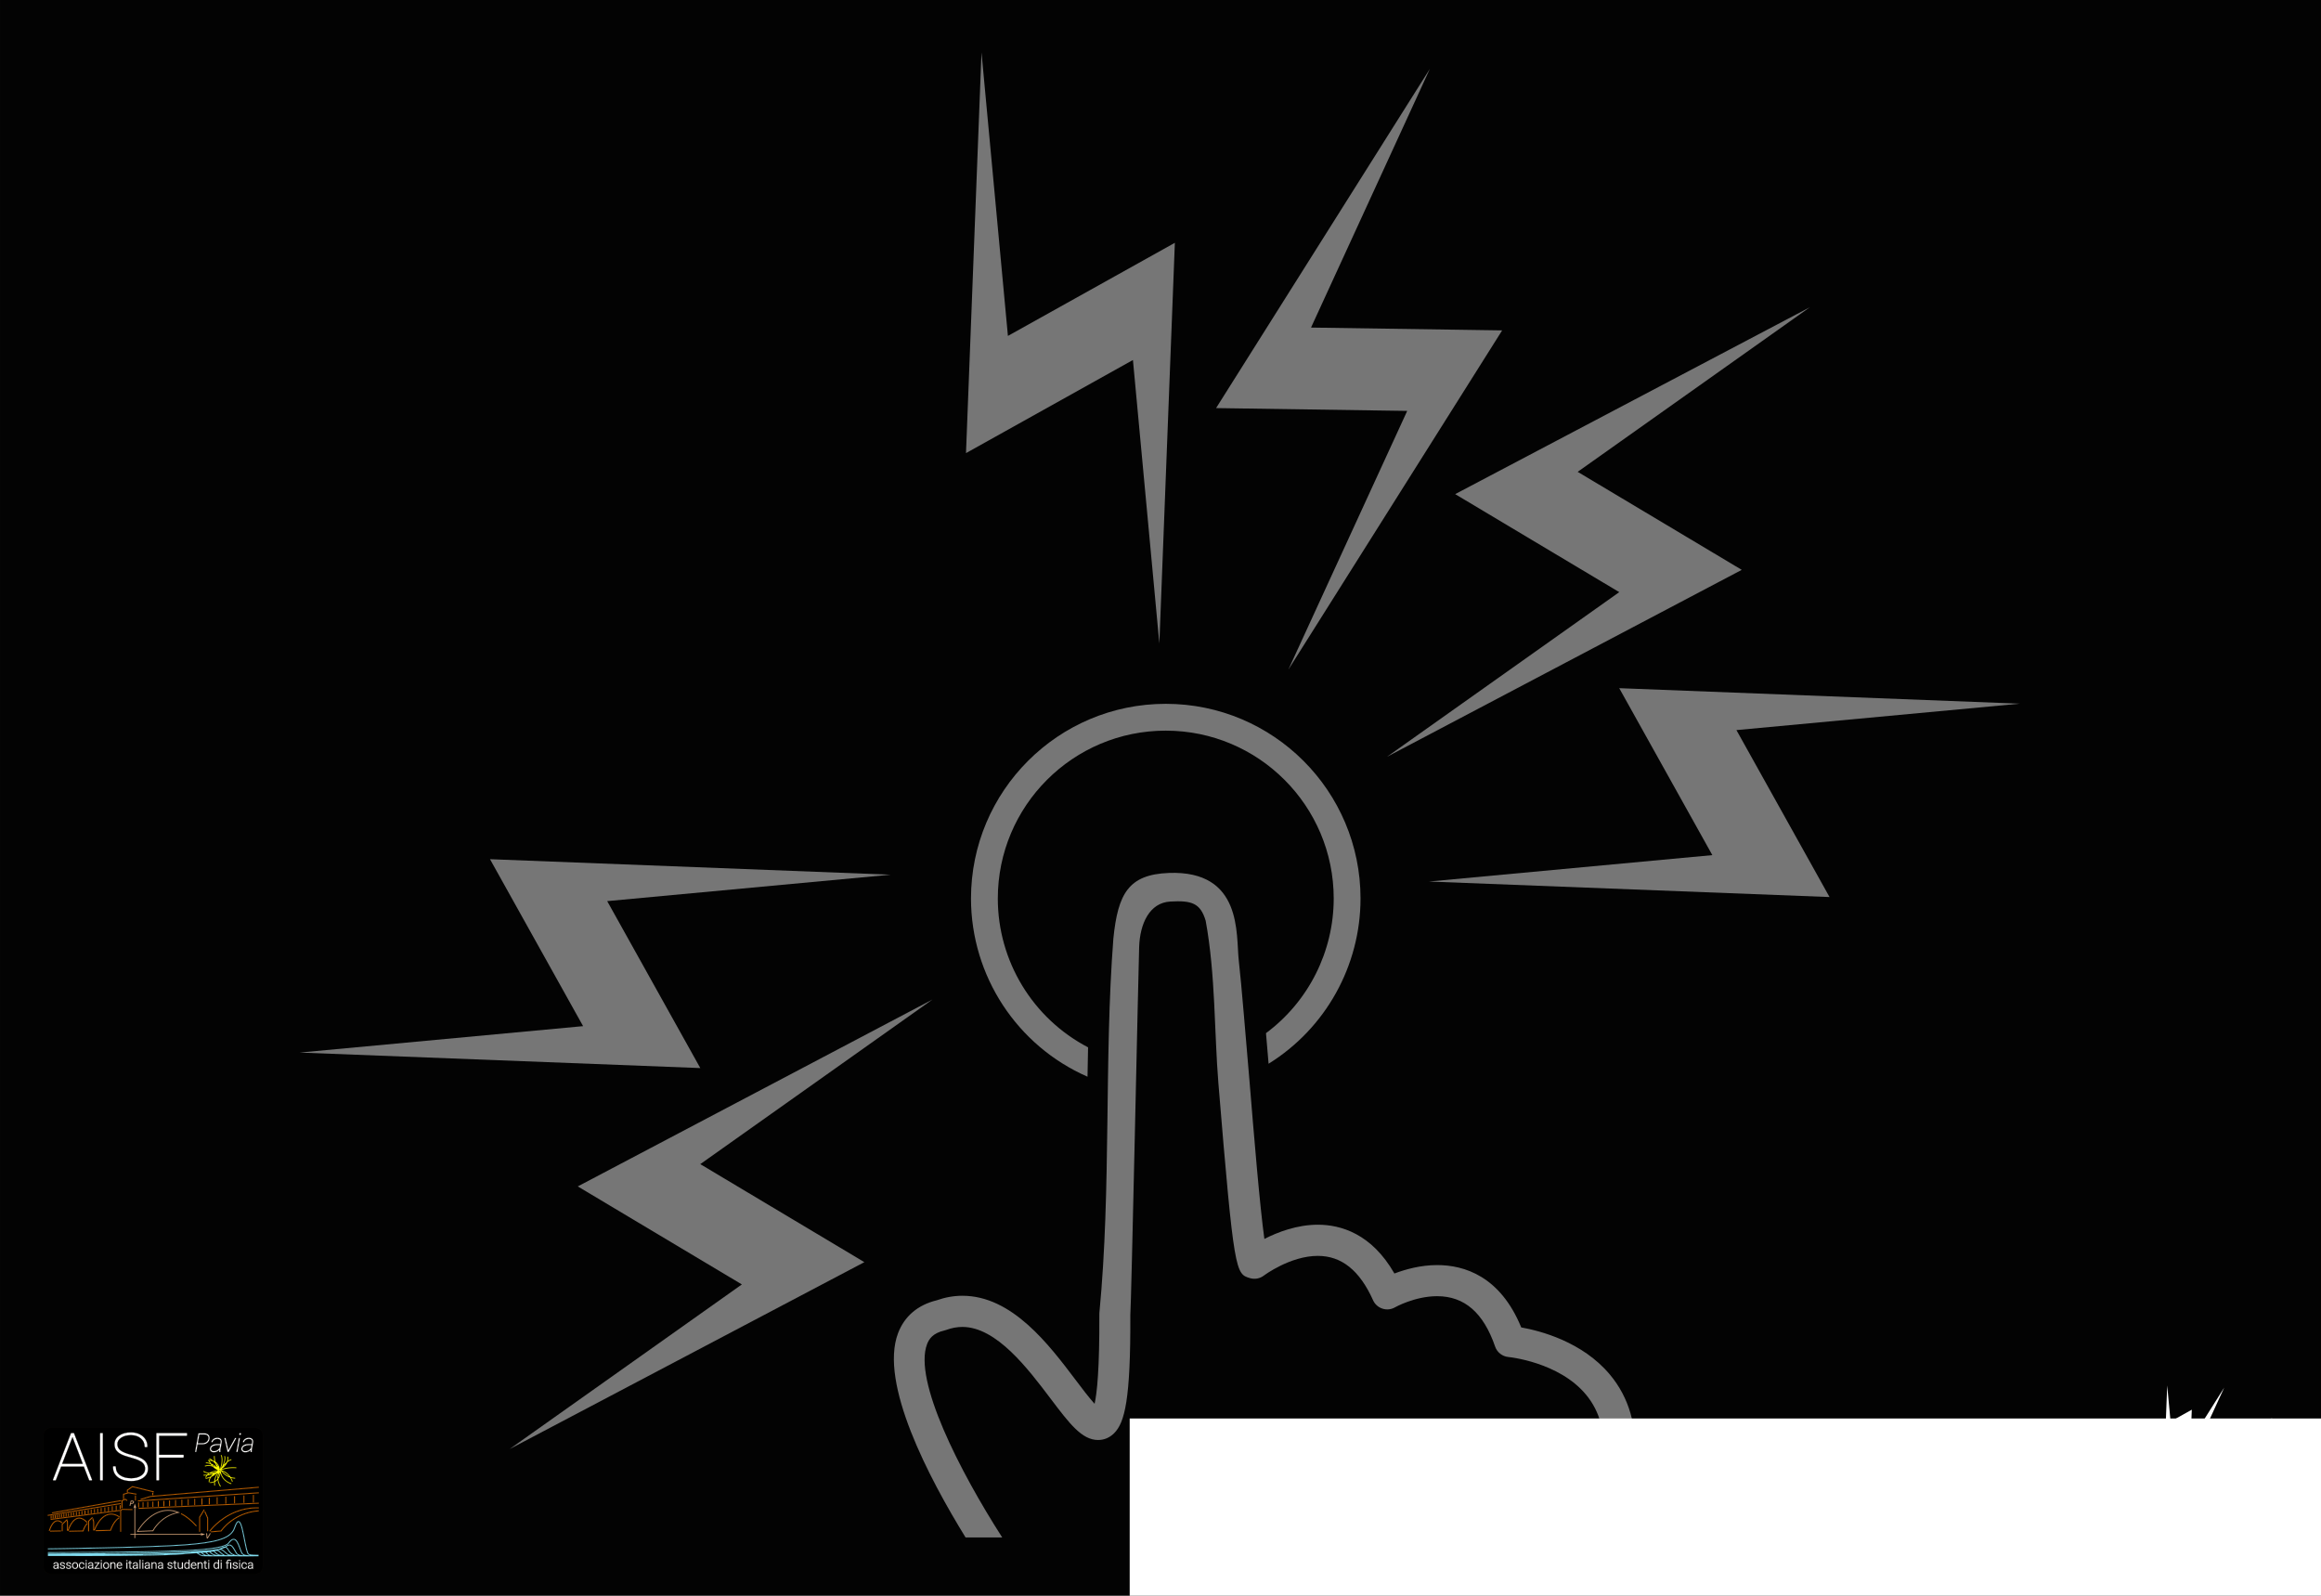 <?xml version="1.0" encoding="UTF-8" standalone="no"?>
<!-- Created with Inkscape (http://www.inkscape.org/) -->

<svg
   xmlns:osb="http://www.openswatchbook.org/uri/2009/osb"
   xmlns:dc="http://purl.org/dc/elements/1.1/"
   xmlns:cc="http://creativecommons.org/ns#"
   xmlns:rdf="http://www.w3.org/1999/02/22-rdf-syntax-ns#"
   xmlns:svg="http://www.w3.org/2000/svg"
   xmlns="http://www.w3.org/2000/svg"
   xmlns:sodipodi="http://sodipodi.sourceforge.net/DTD/sodipodi-0.dtd"
   xmlns:inkscape="http://www.inkscape.org/namespaces/inkscape"
   width="1600"
   height="1100"
   viewBox="0 0 423.333 291.042"
   version="1.1"
   id="svg1245"
   inkscape:version="0.92.1 r15371"
   sodipodi:docname="slide_1600_1100.svg"
   inkscape:export-filename="D:\Federico File\UNIPV\AISF_Pavia\BottaCoulomb\Locandine\slide_1280_800.png"
   inkscape:export-xdpi="96"
   inkscape:export-ydpi="96">
  <defs
     id="defs1239">
    <linearGradient
       id="linearGradient4177"
       osb:paint="solid">
      <stop
         style="stop-color:#858585;stop-opacity:1;"
         offset="0"
         id="stop4175" />
    </linearGradient>
    <linearGradient
       id="linearGradient4169"
       osb:paint="solid">
      <stop
         style="stop-color:#858585;stop-opacity:1;"
         offset="0"
         id="stop4167" />
    </linearGradient>
    <inkscape:path-effect
       effect="bspline"
       id="path-effect2703"
       is_visible="true"
       weight="33.333"
       steps="2"
       helper_size="0"
       apply_no_weight="true"
       apply_with_weight="true"
       only_selected="false" />
    <inkscape:path-effect
       effect="bspline"
       id="path-effect2143"
       is_visible="true"
       weight="33.333"
       steps="2"
       helper_size="0"
       apply_no_weight="true"
       apply_with_weight="true"
       only_selected="false" />
    <inkscape:path-effect
       effect="bspline"
       id="path-effect2139"
       is_visible="true"
       weight="33.333"
       steps="2"
       helper_size="0"
       apply_no_weight="true"
       apply_with_weight="true"
       only_selected="false" />
    <linearGradient
       id="linearGradient3250"
       osb:paint="solid">
      <stop
         style="stop-color:#d63c50;stop-opacity:1;"
         offset="0"
         id="stop3248" />
    </linearGradient>
    <filter
       inkscape:collect="always"
       style="color-interpolation-filters:sRGB"
       id="filter1031"
       x="-0.048"
       width="1.096"
       y="-0.056"
       height="1.111">
      <feGaussianBlur
         inkscape:collect="always"
         stdDeviation="1.124"
         id="feGaussianBlur1033" />
    </filter>
  </defs>
  <sodipodi:namedview
     id="base"
     pagecolor="#ffffff"
     bordercolor="#666666"
     borderopacity="1.0"
     inkscape:pageopacity="0.0"
     inkscape:pageshadow="2"
     inkscape:zoom="0.35355339"
     inkscape:cx="811.10555"
     inkscape:cy="150.84456"
     inkscape:document-units="mm"
     inkscape:current-layer="layer1"
     showgrid="false"
     units="px"
     inkscape:window-width="1920"
     inkscape:window-height="1001"
     inkscape:window-x="-9"
     inkscape:window-y="-9"
     inkscape:window-maximized="1"
     inkscape:snap-global="false" />
  <g
     inkscape:label="Livello 1"
     inkscape:groupmode="layer"
     id="layer1"
     transform="translate(0,-5.958)">
    <rect
       style="opacity:1;fill:#030303;fill-opacity:1;fill-rule:nonzero;stroke:#0a0700;stroke-width:0;stroke-linecap:square;stroke-linejoin:miter;stroke-miterlimit:4;stroke-dasharray:none;stroke-opacity:0.945;paint-order:fill markers stroke"
       id="rect1247"
       width="423.333"
       height="291.042"
       x="6.583586e-007"
       y="5.958" />
    <g
       id="g4136"
       transform="matrix(0.253,0,0,0.253,307.832,250.264)"
       style="fill:#ffffff;fill-opacity:1">
      <path
         d="m 362.824,108.36 c -3.688,0.139 -4.665,1.884 -5.082,6.002 -0.861,11.114 -0.183,22.868 -1.283,34.308 -0.006,0.054 -0.007,0.107 -0.007,0.157 0.024,4.985 -0.214,7.209 -0.436,8.2 -0.511,-0.562 -1.194,-1.465 -1.736,-2.185 -2.461,-3.257 -5.832,-7.718 -10.376,-7.718 -0.792,0 -1.589,0.141 -2.369,0.418 -1.731,0.422 -2.951,1.463 -3.537,3.013 -1.738,4.589 2.824,13.263 6.191,18.724 h 3.361 c -3.91,-6.089 -8.146,-14.398 -6.892,-17.714 0.175,-0.457 0.51,-1.011 1.598,-1.263 0.058,-0.015 0.115,-0.031 0.17,-0.05 0.491,-0.181 0.986,-0.273 1.47,-0.273 3.125,0 5.998,3.804 8.098,6.584 1.721,2.277 2.858,3.781 4.35,3.781 0.556,0 1.064,-0.216 1.472,-0.627 0.963,-0.968 1.513,-3.053 1.482,-10.829 0.091,-0.925 0.739,-31.659 0.808,-33.75 0.07,-2.091 0.924,-4.051 2.855,-4.158 1.963,-0.109 2.757,0.137 3.244,1.753 0.909,4.926 0.789,10.331 1.17,14.92 1.436,17.417 1.576,17.459 2.894,17.85 0.436,0.13 0.912,0.043 1.275,-0.236 0.024,-0.019 2.416,-1.804 4.943,-1.804 2.18,0 3.838,1.331 5.065,4.067 0.163,0.368 0.478,0.647 0.86,0.771 0.381,0.126 0.803,0.082 1.15,-0.117 0.018,-0.011 1.823,-1.023 3.862,-1.023 2.508,0 4.249,1.511 5.32,4.622 0.182,0.531 0.665,0.904 1.226,0.956 0.048,0.005 4.619,0.449 7.11,3.451 1.278,1.536 1.81,3.528 1.586,5.923 -0.009,0.102 -0.009,0.205 0.003,0.307 0.01,0.07 0.327,2.808 0.345,6.858 h 2.876 c -0.022,-3.696 -0.286,-6.361 -0.364,-7.053 0.261,-3.121 -0.498,-5.77 -2.262,-7.879 -2.516,-3.01 -6.377,-4.011 -8.126,-4.322 -1.927,-4.697 -5.221,-5.715 -7.708,-5.715 -1.541,0 -2.944,0.401 -3.919,0.774 -2.096,-3.657 -4.921,-4.472 -7.018,-4.472 -1.906,0 -3.666,0.672 -4.902,1.303 -0.418,-2.993 -0.955,-9.484 -1.366,-14.494 -0.329,-3.785 -0.726,-8.779 -0.985,-11.077 -0.259,-2.298 0.38,-8.239 -6.416,-7.982 z"
         id="path5614-3"
         inkscape:connector-curvature="0"
         sodipodi:nodetypes="scccccscccccccscsccssccccscccsccccccccccscscczs"
         style="fill:#ffffff;fill-opacity:1;stroke-width:0.265" />
      <path
         style="opacity:1;fill:#ffffff;fill-opacity:1;stroke:none;stroke-width:0.2;stroke-miterlimit:4;stroke-dasharray:none;stroke-dashoffset:0;stroke-opacity:1"
         d="m 362.545,92.857 c -9.862,1.11e-4 -17.857,7.995 -17.857,17.857 0.01,7.079 4.2,13.484 10.683,16.328 0.014,-0.898 0.031,-1.795 0.05,-2.691 -5.081,-2.652 -8.269,-7.906 -8.274,-13.637 -1.4e-4,-8.504 6.894,-15.398 15.398,-15.398 8.504,-1.4e-4 15.398,6.894 15.398,15.398 -0.007,4.862 -2.309,9.434 -6.21,12.335 0.081,0.956 0.16,1.883 0.238,2.805 5.234,-3.254 8.421,-8.977 8.43,-15.14 1.5e-4,-9.862 -7.995,-17.857 -17.857,-17.857 z"
         id="path5633-2"
         inkscape:connector-curvature="0"
         sodipodi:nodetypes="ccccccccccc" />
      <flowRoot
         xml:space="preserve"
         id="flowRoot5685"
         style="font-style:normal;font-variant:normal;font-weight:normal;font-stretch:normal;font-size:21.333px;line-height:100%;font-family:Cratense;-inkscape-font-specification:Cratense;text-align:center;writing-mode:lr-tb;text-anchor:middle;opacity:1;fill:#ffffff;fill-opacity:1;stroke:none;stroke-width:0.091;stroke-miterlimit:4;stroke-dasharray:none;stroke-dashoffset:0;stroke-opacity:1"
         transform="matrix(1.935,0,0,2.517,4249.743,1812.985)"><flowRegion
           id="flowRegion5687"
           style="font-style:normal;font-variant:normal;font-weight:normal;font-stretch:normal;font-family:Cratense;-inkscape-font-specification:Cratense;fill:#ffffff;fill-opacity:1;stroke:none;stroke-width:0.091"><rect
             id="rect5690"
             width="734.044"
             height="270.336"
             x="-2404.163"
             y="-697.679"
             style="font-style:normal;font-variant:normal;font-weight:normal;font-stretch:normal;font-family:Cratense;-inkscape-font-specification:Cratense;fill:#ffffff;fill-opacity:1;stroke:none;stroke-width:0.091" /></flowRegion><flowPara
           id="flowPara5692"
           style="font-style:normal;font-variant:normal;font-weight:normal;font-stretch:normal;font-family:Cratense;-inkscape-font-specification:Cratense;fill:#ffffff;fill-opacity:1;stroke:none;stroke-width:0.091">BdC</flowPara></flowRoot>      <path
         inkscape:connector-curvature="0"
         id="path5756-8"
         d="m 389.078,73.631 32.526,-17.136 -21.297,15.094 15.045,8.985 -32.526,17.136 21.297,-15.094 z"
         style="opacity:1;fill:#ffffff;fill-opacity:1;stroke:none;stroke-width:0.2;stroke-miterlimit:4;stroke-dasharray:none;stroke-dashoffset:0;stroke-opacity:1" />
      <path
         inkscape:connector-curvature="0"
         id="path5758-1"
         d="m 341.164,119.96 -32.526,17.136 15.045,8.985 -21.297,15.094 32.526,-17.136 -15.045,-8.985 z"
         style="opacity:1;fill:#ffffff;fill-opacity:1;stroke:none;stroke-width:0.2;stroke-miterlimit:4;stroke-dasharray:none;stroke-dashoffset:0;stroke-opacity:1" />
      <path
         style="opacity:1;fill:#ffffff;fill-opacity:1;stroke:none;stroke-width:0.2;stroke-miterlimit:4;stroke-dasharray:none;stroke-dashoffset:0;stroke-opacity:1"
         d="m 367.158,65.743 19.6,-31.103 -10.897,23.72 17.522,0.259 -19.6,31.103 10.897,-23.72 z"
         id="path5760-4"
         inkscape:connector-curvature="0" />
      <path
         inkscape:connector-curvature="0"
         id="path5764-4"
         d="m 344.23,69.873 1.423,-36.736 2.423,25.991 15.304,-8.537 -1.423,36.736 -2.423,-25.991 z"
         style="opacity:1;fill:#ffffff;fill-opacity:1;stroke:none;stroke-width:0.2;stroke-miterlimit:4;stroke-dasharray:none;stroke-dashoffset:0;stroke-opacity:1" />
      <path
         style="opacity:1;fill:#ffffff;fill-opacity:1;stroke:none;stroke-width:0.2;stroke-miterlimit:4;stroke-dasharray:none;stroke-dashoffset:0;stroke-opacity:1"
         d="m 404.118,91.422 36.736,1.423 -25.991,2.423 8.537,15.304 -36.736,-1.423 25.991,-2.423 z"
         id="path5768-9"
         inkscape:connector-curvature="0" />
      <path
         style="opacity:1;fill:#ffffff;fill-opacity:1;stroke:none;stroke-width:0.2;stroke-miterlimit:4;stroke-dasharray:none;stroke-dashoffset:0;stroke-opacity:1"
         d="m 337.325,108.521 -36.736,-1.423 8.537,15.304 -25.991,2.423 36.736,1.423 -8.537,-15.304 z"
         id="path5770-5"
         inkscape:connector-curvature="0" />
    </g>
    <g
       id="g1021"
       style="opacity:0.457;filter:url(#filter1031)"
       transform="matrix(5.59,0,0,5.59,-2451.127,-1360.542)">
      <path
         d="m 476.621,272.936 c -1.312,0.05 -1.66,0.671 -1.809,2.136 -0.306,3.955 -0.065,8.139 -0.456,12.21 -0.002,0.019 -0.002,0.038 -0.002,0.056 0.008,1.774 -0.076,2.566 -0.155,2.918 -0.182,-0.2 -0.425,-0.521 -0.618,-0.778 -0.876,-1.159 -2.075,-2.747 -3.693,-2.747 -0.282,0 -0.565,0.05 -0.843,0.149 -0.616,0.15 -1.05,0.521 -1.259,1.072 -0.618,1.633 1.005,4.72 2.203,6.664 h 1.196 c -1.391,-2.167 -2.899,-5.124 -2.453,-6.304 0.062,-0.163 0.181,-0.36 0.569,-0.449 0.021,-0.005 0.041,-0.011 0.06,-0.018 0.175,-0.064 0.351,-0.097 0.523,-0.097 1.112,0 2.135,1.354 2.882,2.343 0.613,0.81 1.017,1.346 1.548,1.346 0.198,0 0.379,-0.077 0.524,-0.223 0.343,-0.344 0.539,-1.087 0.527,-3.854 0.032,-0.329 0.263,-11.267 0.288,-12.011 0.025,-0.744 0.329,-1.442 1.016,-1.48 0.698,-0.039 0.981,0.049 1.154,0.624 0.324,1.753 0.281,3.677 0.416,5.31 0.511,6.199 0.561,6.213 1.03,6.353 0.155,0.046 0.324,0.015 0.454,-0.084 0.008,-0.007 0.86,-0.642 1.759,-0.642 0.776,0 1.366,0.474 1.803,1.447 0.058,0.131 0.17,0.23 0.306,0.274 0.136,0.045 0.286,0.029 0.409,-0.042 0.006,-0.004 0.649,-0.364 1.375,-0.364 0.892,0 1.512,0.538 1.893,1.645 0.065,0.189 0.237,0.322 0.436,0.34 0.017,0.002 1.644,0.16 2.53,1.228 0.455,0.547 0.644,1.256 0.564,2.108 -0.003,0.036 -0.003,0.073 0.001,0.109 0.004,0.025 0.116,0.999 0.123,2.441 h 1.024 c -0.008,-1.315 -0.102,-2.264 -0.129,-2.51 0.093,-1.111 -0.177,-2.054 -0.805,-2.804 -0.895,-1.071 -2.269,-1.427 -2.892,-1.538 -0.686,-1.672 -1.858,-2.034 -2.743,-2.034 -0.549,0 -1.048,0.143 -1.395,0.275 -0.746,-1.301 -1.751,-1.592 -2.498,-1.592 -0.678,0 -1.305,0.239 -1.745,0.464 -0.149,-1.065 -0.34,-3.375 -0.486,-5.158 -0.117,-1.347 -0.258,-3.124 -0.351,-3.942 -0.092,-0.818 0.135,-2.932 -2.283,-2.841 z"
         id="path5614-3-0"
         inkscape:connector-curvature="0"
         sodipodi:nodetypes="scccccscccccccscsccssccccscccsccccccccccscscczs"
         style="fill:#ffffff;fill-opacity:1;stroke-width:0.094" />
      <path
         style="opacity:1;fill:#ffffff;fill-opacity:1;stroke:none;stroke-width:0.071;stroke-miterlimit:4;stroke-dasharray:none;stroke-dashoffset:0;stroke-opacity:1"
         d="m 476.521,267.418 c -3.51,4e-5 -6.355,2.845 -6.355,6.355 0.004,2.519 1.495,4.799 3.802,5.811 0.005,-0.32 0.011,-0.639 0.018,-0.958 -1.808,-0.944 -2.943,-2.814 -2.945,-4.853 -5e-5,-3.027 2.453,-5.48 5.48,-5.48 3.027,-5e-5 5.48,2.454 5.48,5.48 -0.002,1.73 -0.822,3.358 -2.21,4.39 0.029,0.34 0.057,0.67 0.085,0.998 1.863,-1.158 2.997,-3.195 3,-5.388 5e-5,-3.51 -2.845,-6.355 -6.355,-6.355 z"
         id="path5633-2-9"
         inkscape:connector-curvature="0"
         sodipodi:nodetypes="ccccccccccc" />
      <path
         inkscape:connector-curvature="0"
         id="path5756-8-4"
         d="m 485.964,260.576 11.576,-6.099 -7.579,5.372 5.354,3.198 -11.576,6.099 7.579,-5.372 z"
         style="opacity:1;fill:#ffffff;fill-opacity:1;stroke:none;stroke-width:0.071;stroke-miterlimit:4;stroke-dasharray:none;stroke-dashoffset:0;stroke-opacity:1" />
      <path
         inkscape:connector-curvature="0"
         id="path5758-1-2"
         d="m 468.912,277.064 -11.576,6.099 5.354,3.198 -7.579,5.372 11.576,-6.099 -5.354,-3.198 z"
         style="opacity:1;fill:#ffffff;fill-opacity:1;stroke:none;stroke-width:0.071;stroke-miterlimit:4;stroke-dasharray:none;stroke-dashoffset:0;stroke-opacity:1" />
      <path
         style="opacity:1;fill:#ffffff;fill-opacity:1;stroke:none;stroke-width:0.071;stroke-miterlimit:4;stroke-dasharray:none;stroke-dashoffset:0;stroke-opacity:1"
         d="m 478.163,257.769 6.976,-11.069 -3.878,8.442 6.236,0.092 -6.976,11.069 3.878,-8.442 z"
         id="path5760-4-4"
         inkscape:connector-curvature="0" />
      <path
         inkscape:connector-curvature="0"
         id="path5764-4-7"
         d="m 470.003,259.238 0.506,-13.074 0.862,9.25 5.447,-3.038 -0.506,13.074 -0.862,-9.25 z"
         style="opacity:1;fill:#ffffff;fill-opacity:1;stroke:none;stroke-width:0.071;stroke-miterlimit:4;stroke-dasharray:none;stroke-dashoffset:0;stroke-opacity:1" />
      <path
         style="opacity:1;fill:#ffffff;fill-opacity:1;stroke:none;stroke-width:0.071;stroke-miterlimit:4;stroke-dasharray:none;stroke-dashoffset:0;stroke-opacity:1"
         d="m 491.317,266.907 13.074,0.506 -9.25,0.862 3.038,5.447 -13.074,-0.506 9.25,-0.862 z"
         id="path5768-9-1"
         inkscape:connector-curvature="0" />
      <path
         style="opacity:1;fill:#ffffff;fill-opacity:1;stroke:none;stroke-width:0.071;stroke-miterlimit:4;stroke-dasharray:none;stroke-dashoffset:0;stroke-opacity:1"
         d="m 467.546,272.993 -13.074,-0.506 3.038,5.447 -9.25,0.862 13.074,0.506 -3.038,-5.447 z"
         id="path5770-5-8"
         inkscape:connector-curvature="0" />
    </g>
    <g
       id="g2076"
       transform="matrix(0.047,0,0,-0.047,7.963,293.012)"
       style="stroke:#0a0700;stroke-width:0.816;stroke-miterlimit:4;stroke-dasharray:none;stroke-opacity:0.945">
      <path
         d="m 28.348,566.929 h 793.699 c 15.703,0 28.348,-12.64 28.348,-28.348 V 28.347 c 0,-15.703 -12.645,-28.348 -28.348,-28.348 H 28.348 C 12.641,-0.001 0,12.644 0,28.347 v 510.234 c 0,15.708 12.641,28.348 28.348,28.348 z"
         style="fill:#000000;fill-opacity:1;fill-rule:nonzero;stroke:#0a0700;stroke-width:0.816;stroke-miterlimit:4;stroke-dasharray:none;stroke-opacity:0.945"
         id="path2078"
         inkscape:connector-curvature="0" />
      <path
         d="m 344.168,340.816 c -0.18,0.008 -0.359,-0.047 -0.508,-0.149 l -20.5,-14.449 c -0.215,-0.156 -0.344,-0.406 -0.344,-0.668 v -8.867 c 0,-0.453 0.364,-0.82 0.817,-0.82 h 2.023 l -17.125,-5.098 c -0.343,-0.101 -0.582,-0.422 -0.582,-0.781 v -19.746 c 0,-0.453 0.367,-0.817 0.817,-0.817 h 2.277 l -8.613,-4.125 c -0.282,-0.136 -0.465,-0.425 -0.465,-0.738 v -28.906 c 0,-0.453 0.367,-0.821 0.82,-0.821 h 2.461 c 0.449,0 0.816,0.368 0.816,0.821 v 26.957 l 10.43,4.996 5.731,-4.441 c 0.343,-0.266 0.836,-0.215 1.121,0.113 l 1.554,1.801 c 0.309,0.355 0.254,0.894 -0.117,1.179 l -7.367,5.715 c -0.246,0.188 -0.578,0.223 -0.855,0.09 l -4.606,-2.207 c 0.063,0.117 0.094,0.25 0.094,0.383 v 17.422 l 17.109,5.097 30.055,-5.148 c 0.437,-0.074 0.855,0.215 0.937,0.652 l 0.438,2.293 c 0.086,0.449 -0.211,0.883 -0.664,0.961 l -30.836,5.281 c -0.125,0.024 -0.25,0.016 -0.371,-0.019 l -1.965,-0.586 c 0.105,0.14 0.164,0.312 0.164,0.492 v 7.266 l 17.91,12.625 81.969,-20.114 c 0.434,-0.105 0.867,0.153 0.984,0.582 l 0.618,2.258 c 0.121,0.446 -0.149,0.903 -0.594,1.012 l -83.473,20.48 c -0.055,0.012 -0.105,0.02 -0.16,0.024 z m 490.363,-2.524 c -0.015,0.004 -0.031,0.004 -0.047,0 L 414.219,302.511 c -0.059,-0.008 -0.114,-0.015 -0.168,-0.031 l -37.903,-11.359 c -0.445,-0.133 -0.687,-0.606 -0.543,-1.043 l 0.743,-2.223 c 0.136,-0.422 0.586,-0.656 1.007,-0.527 l 37.571,11.261 419.695,35.735 c 0.426,0.035 0.75,0.39 0.75,0.816 v 2.34 c 0,0.461 -0.379,0.828 -0.84,0.816 z m 0,-21.64 c -0.011,0 -0.023,0 -0.031,0 L 365.867,285.097 c -0.453,-0.031 -0.793,-0.426 -0.762,-0.879 l 0.176,-2.32 c 0.035,-0.449 0.422,-0.785 0.871,-0.758 l 468.457,31.543 c 0.43,0.027 0.762,0.383 0.762,0.813 v 2.339 c 0,0.461 -0.379,0.832 -0.84,0.817 z M 422.16,315.605 c -0.453,0 -0.816,-0.363 -0.816,-0.816 v -9.04 c 0,-0.453 0.363,-0.816 0.816,-0.816 h 2.465 c 0.449,0 0.816,0.363 0.816,0.816 v 9.04 c 0,0.453 -0.367,0.816 -0.816,0.816 z m 390.606,-8.77 c -0.454,0 -0.817,-0.367 -0.821,-0.816 v -28.66 c 0.004,-0.453 0.367,-0.817 0.821,-0.817 h 2.464 c 0.45,0 0.817,0.364 0.817,0.817 v 28.66 c 0,0.449 -0.367,0.816 -0.817,0.816 z m -36.934,-2.421 c -0.453,0 -0.816,-0.368 -0.816,-0.821 v -27.851 c 0,-0.453 0.363,-0.817 0.816,-0.817 h 2.465 c 0.449,0 0.816,0.364 0.816,0.817 v 27.851 c 0,0.453 -0.367,0.821 -0.816,0.821 z m -420.949,-0.008 c -0.449,0 -0.817,-0.367 -0.817,-0.821 v -18.492 c 0,-0.449 0.368,-0.816 0.817,-0.816 h 2.465 c 0.449,0 0.816,0.367 0.816,0.816 v 18.492 c 0,0.454 -0.367,0.821 -0.816,0.821 z m 384.601,-2.383 c -0.453,0 -0.816,-0.367 -0.816,-0.817 v -27.058 c 0,-0.453 0.363,-0.82 0.816,-0.82 h 2.461 c 0.453,0 0.817,0.367 0.821,0.82 v 27.058 c 0,0.45 -0.368,0.817 -0.821,0.817 z m -33.726,-2.215 c -0.453,0 -0.82,-0.367 -0.82,-0.816 v -26.325 c 0,-0.449 0.367,-0.816 0.82,-0.816 h 2.461 c 0.453,0 0.816,0.367 0.82,0.816 v 26.325 c -0.004,0.449 -0.367,0.816 -0.82,0.816 z m -33.742,-2.219 c -0.454,0 -0.817,-0.363 -0.817,-0.816 v -25.582 c 0,-0.449 0.363,-0.817 0.817,-0.817 h 2.461 c 0.453,0 0.816,0.368 0.816,0.817 v 25.582 c 0,0.453 -0.363,0.816 -0.816,0.816 z m -30.489,-1.996 c -0.453,0 -0.816,-0.367 -0.816,-0.816 v -24.918 c 0,-0.453 0.363,-0.817 0.816,-0.817 h 2.465 c 0.449,0 0.817,0.364 0.817,0.817 v 24.918 c 0,0.449 -0.368,0.816 -0.817,0.816 z m -28.558,-1.875 c -0.453,0 -0.821,-0.367 -0.821,-0.816 v -24.297 c 0,-0.449 0.368,-0.816 0.821,-0.816 h 2.461 c 0.453,0 0.82,0.367 0.82,0.816 v 24.297 c -0.004,0.449 -0.367,0.816 -0.82,0.816 z m -28.192,-1.847 c -0.449,0 -0.816,-0.368 -0.816,-0.821 v -23.679 c 0,-0.45 0.367,-0.817 0.816,-0.817 h 2.461 c 0.453,0 0.821,0.367 0.821,0.817 v 23.679 c 0,0.453 -0.368,0.821 -0.821,0.821 z m -25.172,-1.657 c -0.453,0 -0.816,-0.367 -0.82,-0.816 v -23.125 c 0.004,-0.453 0.367,-0.82 0.82,-0.82 h 2.461 c 0.454,0 0.821,0.367 0.821,0.82 v 23.125 c 0,0.449 -0.367,0.816 -0.821,0.816 z m -24.597,-1.613 c -0.449,0 -0.817,-0.367 -0.817,-0.82 v -22.586 c 0,-0.453 0.368,-0.821 0.817,-0.821 h 2.461 c 0.453,0 0.816,0.368 0.816,0.821 v 22.586 c 0,0.453 -0.363,0.82 -0.816,0.82 z m -24.332,-1.598 c -0.449,0 -0.817,-0.367 -0.817,-0.816 v -22.059 c 0,-0.449 0.368,-0.816 0.817,-0.816 h 2.461 c 0.453,0 0.816,0.367 0.82,0.816 v 22.059 c 0,0.449 -0.367,0.816 -0.82,0.816 z m -211.207,-0.765 c -0.039,0 -0.082,-0.008 -0.121,-0.012 L 32.645,238.859 c -0.454,-0.078 -0.75,-0.512 -0.661,-0.961 l 0.454,-2.293 c 0.085,-0.441 0.507,-0.727 0.945,-0.649 l 266.707,47.368 c 0.449,0.082 0.746,0.515 0.656,0.965 l -0.453,2.292 c -0.078,0.391 -0.426,0.668 -0.824,0.657 z m 187.746,-0.778 c -0.453,0 -0.817,-0.363 -0.817,-0.816 v -21.543 c 0,-0.449 0.364,-0.816 0.817,-0.816 h 2.465 c 0.449,0 0.816,0.367 0.816,0.816 v 21.543 c 0,0.453 -0.367,0.816 -0.816,0.816 z m -21.985,-1.437 c -0.449,0 -0.816,-0.367 -0.816,-0.817 V 262.14 c 0,-0.453 0.367,-0.816 0.816,-0.82 h 2.465 c 0.453,0.004 0.821,0.367 0.821,0.82 v 21.066 c 0,0.45 -0.368,0.817 -0.821,0.817 z m -21.476,-1.41 c -0.453,0 -0.816,-0.367 -0.82,-0.821 v -20.593 c 0.004,-0.453 0.367,-0.817 0.82,-0.817 h 2.461 c 0.453,0 0.82,0.364 0.82,0.817 v 20.593 c 0,0.454 -0.367,0.821 -0.82,0.821 z m -21.281,-1.399 c -0.45,0 -0.817,-0.363 -0.817,-0.816 v -20.133 c 0,-0.449 0.367,-0.816 0.817,-0.816 h 2.465 c 0.453,0 0.816,0.367 0.816,0.816 v 20.133 c 0,0.453 -0.363,0.816 -0.816,0.816 z m -19.649,-1.289 c -0.453,0 -0.816,-0.363 -0.816,-0.816 v -19.703 c 0,-0.45 0.363,-0.817 0.816,-0.817 h 2.465 c 0.449,0 0.816,0.367 0.816,0.817 v 19.703 c 0,0.453 -0.367,0.816 -0.816,0.816 z m -18.441,-1.207 c -0.453,0 -0.817,-0.367 -0.817,-0.82 v -19.301 c 0,-0.449 0.364,-0.816 0.817,-0.816 h 2.465 c 0.449,0 0.816,0.367 0.816,0.816 v 19.301 c 0,0.453 -0.367,0.82 -0.816,0.82 z m -16.992,-1.328 c -0.453,0 -0.821,-0.367 -0.821,-0.816 v -18.235 c 0,-0.453 0.368,-0.816 0.821,-0.816 h 2.461 c 0.449,0 0.816,0.363 0.816,0.816 v 18.235 c 0,0.449 -0.367,0.816 -0.816,0.816 z M 834.52,276.3 368.395,256.253 c -0.454,-0.019 -0.805,-0.406 -0.782,-0.859 l 0.11,-2.328 c 0.023,-0.449 0.406,-0.797 0.855,-0.777 l 466.012,20.042 c 0.437,0.02 0.781,0.379 0.781,0.817 v 2.336 c 0,0.465 -0.387,0.836 -0.851,0.816 z m -535.481,-1.363 c -0.039,0 -0.082,-0.008 -0.121,-0.012 L 15.711,229.101 c -0.453,-0.07 -0.758,-0.5 -0.676,-0.949 l 0.414,-2.301 c 0.078,-0.437 0.496,-0.73 0.934,-0.66 l 283.211,45.824 c 0.453,0.07 0.754,0.5 0.676,0.949 l -0.418,2.301 c -0.071,0.391 -0.414,0.676 -0.813,0.672 z m -3.164,-7.715 c -0.449,0 -0.816,-0.367 -0.816,-0.816 v -14.825 c 0,-0.449 0.367,-0.816 0.816,-0.816 h 2.465 c 0.453,0 0.816,0.367 0.816,0.816 v 14.825 c 0,0.449 -0.363,0.816 -0.816,0.816 z m -15.488,-2.336 c -0.449,0 -0.817,-0.367 -0.817,-0.816 v -16.68 c 0,-0.453 0.368,-0.816 0.817,-0.816 h 2.465 c 0.449,0 0.816,0.363 0.816,0.816 v 16.68 c 0,0.449 -0.367,0.816 -0.816,0.816 z m -12.953,-1.976 h -2.465 c -0.449,0 -0.817,-0.364 -0.817,-0.817 v -16.679 l 1.637,0.035 -0.82,-0.035 -0.817,-0.02 c 0.008,-0.449 0.375,-0.809 0.825,-0.805 l 1.05,0.008 h 1.407 c 0.449,0 0.816,0.367 0.816,0.817 v 16.683 c 0,0.449 -0.367,0.817 -0.816,0.817 z m -17.278,-2.579 c -0.453,0 -0.816,-0.367 -0.816,-0.816 v -16.008 c 0,-0.453 0.363,-0.82 0.816,-0.82 h 2.465 c 0.453,0 0.817,0.367 0.817,0.82 v 16.008 c 0,0.449 -0.364,0.816 -0.817,0.816 z m 576.692,-2.066 c -1.008,0 -2.016,-0.008 -3.016,-0.019 -30.043,-0.387 -56.734,-6.747 -79.75,-15.961 -65.469,-26.215 -101.375,-75.43 -101.375,-75.43 -0.277,-0.379 -0.18,-0.91 0.211,-1.164 l 2.023,-1.328 c 0.368,-0.239 0.856,-0.149 1.11,0.203 0,0 35.316,48.308 99.601,74.051 25.278,10.121 55.012,16.765 88.875,15.601 0.461,-0.015 0.844,0.356 0.844,0.817 v 2.273 c 0,0.441 -0.348,0.805 -0.789,0.82 -1.57,0.055 -3.141,0.094 -4.695,0.118 -0.996,0.011 -1.989,0.019 -2.981,0.019 -0.019,0 -0.039,0 -0.054,0 z m -590.66,-0.039 c -0.454,0 -0.817,-0.363 -0.817,-0.816 v -15.7 c 0,-0.449 0.363,-0.816 0.817,-0.816 h 2.46 c 0.454,0 0.817,0.367 0.821,0.816 v 15.7 c -0.004,0.453 -0.367,0.816 -0.821,0.816 z m -14.293,-2.152 c -0.45,0 -0.817,-0.368 -0.817,-0.817 v -15.379 c 0,-0.453 0.367,-0.816 0.817,-0.82 h 2.464 c 0.453,0.004 0.817,0.367 0.817,0.82 v 15.379 c 0,0.449 -0.364,0.817 -0.817,0.817 z m -13.391,-2.02 c -0.453,0 -0.816,-0.367 -0.816,-0.816 v -15.082 c 0,-0.45 0.363,-0.817 0.816,-0.817 h 2.465 c 0.449,0 0.816,0.367 0.816,0.817 v 15.082 c 0,0.449 -0.367,0.816 -0.816,0.816 z m 96.039,-1.488 c -0.172,0.008 -0.34,-0.043 -0.481,-0.141 l -6.933,-4.687 c -0.223,-0.153 -0.356,-0.403 -0.356,-0.676 v -1.293 l -0.25,1.711 c -0.062,0.441 -0.472,0.75 -0.914,0.691 L 27.367,213.449 c -0.453,-0.059 -0.769,-0.477 -0.703,-0.93 l 0.332,-2.313 c 0.066,-0.441 0.473,-0.75 0.918,-0.691 l 268.238,34.727 c 0.266,0.035 0.496,0.195 0.621,0.429 v -80.812 c 0,-0.453 0.364,-0.817 0.817,-0.82 h 2.465 c 0.449,0.003 0.816,0.367 0.816,0.82 v 81.57 l 4.649,3.141 38.503,-1.047 c 0.457,-0.012 0.836,0.359 0.836,0.816 v 2.332 c 0,0.446 -0.351,0.809 -0.793,0.821 z M 195.785,252.14 c -0.449,0 -0.816,-0.367 -0.816,-0.816 v -14.797 c 0,-0.453 0.367,-0.817 0.816,-0.821 h 2.465 c 0.449,0.004 0.816,0.368 0.816,0.821 v 14.797 c 0,0.449 -0.367,0.816 -0.816,0.816 z m -12.453,-1.875 c -0.449,0 -0.816,-0.367 -0.816,-0.816 v -14.524 c 0,-0.453 0.367,-0.816 0.816,-0.816 h 2.469 c 0.449,0 0.816,0.363 0.816,0.816 v 14.524 c 0,0.449 -0.367,0.816 -0.816,0.816 z m 438.496,-0.043 c -0.285,0 -0.547,-0.148 -0.699,-0.391 L 603.344,220.66 c -0.078,-0.129 -0.121,-0.278 -0.121,-0.426 v -56.266 c 0.004,-0.449 0.367,-0.816 0.82,-0.816 h 2.461 c 0.453,0 0.82,0.367 0.82,0.816 v 55.414 l 17.34,28.43 c 0.242,0.398 0.102,0.922 -0.309,1.144 l -2.132,1.168 c -0.121,0.067 -0.258,0.098 -0.395,0.098 z m -450,-1.691 c -0.449,0 -0.816,-0.367 -0.816,-0.817 v -14.265 c 0,-0.453 0.367,-0.817 0.816,-0.821 h 2.465 c 0.453,0.004 0.816,0.368 0.816,0.821 v 14.265 c 0,0.45 -0.363,0.817 -0.816,0.817 z m 662.703,-1.821 c -0.011,0 -0.023,0 -0.031,0 -96.098,-6.574 -144.598,-74.484 -147.242,-78.281 l -38.129,-3.211 c -0.453,-0.035 -0.785,-0.437 -0.746,-0.89 l 0.215,-2.321 c 0.043,-0.449 0.437,-0.777 0.886,-0.738 l 39.668,3.336 c 0.25,0.023 0.473,0.152 0.61,0.359 l 0.324,0.481 c 0.004,0.008 47.644,70.609 144.523,77.293 0.43,0.031 0.762,0.386 0.762,0.816 v 2.336 c 0,0.461 -0.379,0.832 -0.84,0.82 z m -675.363,-0.089 c -0.453,0 -0.816,-0.368 -0.816,-0.817 V 231.82 c 0,-0.453 0.363,-0.817 0.816,-0.821 h 2.465 c 0.449,0.004 0.816,0.368 0.816,0.821 v 13.984 c 0,0.449 -0.367,0.817 -0.816,0.817 z m -11.719,-1.766 c -0.453,0 -0.816,-0.363 -0.816,-0.816 v -13.723 c 0,-0.453 0.363,-0.817 0.816,-0.817 h 2.465 c 0.449,0 0.816,0.364 0.816,0.817 v 13.723 c 0,0.453 -0.367,0.816 -0.816,0.816 z m -10.82,-1.625 c -0.449,0 -0.817,-0.367 -0.817,-0.82 v -13.481 c 0,-0.453 0.368,-0.816 0.817,-0.816 h 2.465 c 0.449,0 0.816,0.363 0.816,0.816 v 13.481 c 0,0.453 -0.367,0.82 -0.816,0.82 z m 489.98,-0.117 c -0.093,-0.008 -0.183,-0.024 -0.265,-0.059 l -2.278,-0.894 c -0.429,-0.172 -0.632,-0.664 -0.449,-1.09 l 10.621,-24.188 v -50.558 c 0,-0.453 0.367,-0.817 0.817,-0.817 h 2.465 c 0.449,0 0.816,0.364 0.816,0.817 v 51.191 c 0,0.113 -0.024,0.227 -0.07,0.328 l -10.875,24.781 c -0.133,0.309 -0.446,0.504 -0.782,0.489 z m -500.707,-1.504 c -0.453,0 -0.82,-0.367 -0.82,-0.817 v -13.246 c 0,-0.449 0.367,-0.816 0.82,-0.816 h 2.461 c 0.453,0 0.817,0.367 0.821,0.816 v 13.246 c -0.004,0.45 -0.368,0.817 -0.821,0.817 z m -10.922,-1.645 c -0.453,0 -0.816,-0.363 -0.816,-0.816 v -13.004 c 0,-0.453 0.363,-0.816 0.816,-0.816 h 2.465 c 0.453,0 0.817,0.363 0.817,0.816 v 13.004 c 0,0.453 -0.364,0.816 -0.817,0.816 z m -9.39,-1.414 c -0.449,0 -0.817,-0.367 -0.817,-0.816 v -12.797 c 0,-0.449 0.368,-0.816 0.817,-0.816 h 2.461 c 0.453,0 0.816,0.367 0.816,0.816 v 12.797 c 0,0.449 -0.363,0.816 -0.816,0.816 z m -10.445,-1.574 c -0.454,0 -0.817,-0.367 -0.821,-0.82 v -12.559 c 0.004,-0.453 0.367,-0.816 0.821,-0.816 h 2.46 c 0.454,0 0.821,0.363 0.821,0.816 v 12.559 c 0,0.453 -0.367,0.82 -0.821,0.82 z m -9.125,-1.375 c -0.45,0 -0.817,-0.367 -0.817,-0.816 v -12.36 c 0,-0.453 0.367,-0.816 0.817,-0.816 h 2.464 c 0.45,0 0.817,0.363 0.817,0.816 v 12.36 c 0,0.449 -0.367,0.816 -0.817,0.816 z m 448.312,-0.113 c -0.297,-0.008 -0.57,-0.176 -0.707,-0.446 l -1.082,-2.121 c -0.207,-0.398 -0.047,-0.894 0.355,-1.097 18.29,-9.348 37.766,-24.391 58.204,-47.078 0.304,-0.336 0.82,-0.36 1.156,-0.059 l 1.769,1.594 c 0.336,0.304 0.364,0.82 0.063,1.156 -20.695,22.973 -40.551,38.348 -59.363,47.965 -0.122,0.062 -0.258,0.09 -0.395,0.086 z M 77.016,234.246 c -0.45,0 -0.817,-0.368 -0.817,-0.821 v -12.156 c 0,-0.449 0.367,-0.816 0.817,-0.816 h 2.464 c 0.45,0 0.817,0.367 0.817,0.816 v 12.156 c 0,0.453 -0.367,0.821 -0.817,0.821 z m 183.757,-0.18 c -3.445,-0.067 -6.761,-0.508 -9.945,-1.274 -12.719,-3.066 -23.152,-11.199 -31.41,-20.531 -13.18,-14.89 -20.762,-32.476 -23.383,-39.203 v 29.563 c 0,0.07 -0.008,0.144 -0.027,0.214 l -3.496,12.895 c -0.117,0.43 -0.551,0.687 -0.985,0.582 l -2.386,-0.582 c -0.446,-0.106 -0.715,-0.563 -0.594,-1.008 l 3.391,-12.508 v -32.726 c 0,-0.449 0.367,-0.817 0.816,-0.817 h 2.465 c 0.097,0 0.195,0.02 0.289,0.055 l 2.172,-0.668 c 0.422,-0.129 0.871,0.098 1.015,0.516 0,0 8.012,23.226 23.836,41.105 7.914,8.942 17.711,16.469 29.289,19.262 11.578,2.789 25.063,1 40.93,-9.231 0.367,-0.238 0.852,-0.144 1.105,0.207 l 1.387,1.93 c 0.274,0.379 0.172,0.91 -0.222,1.164 -12.442,8.02 -23.911,11.246 -34.247,11.055 z M 68.332,232.933 c -0.453,0 -0.816,-0.363 -0.82,-0.816 v -11.961 c 0.004,-0.453 0.367,-0.821 0.82,-0.821 h 2.461 c 0.453,0 0.82,0.368 0.82,0.821 v 11.961 c 0,0.453 -0.367,0.816 -0.82,0.816 z m -8.637,-1.301 c -0.453,0 -0.816,-0.367 -0.82,-0.816 v -11.77 c 0.004,-0.453 0.367,-0.816 0.82,-0.82 h 2.465 c 0.449,0.004 0.817,0.367 0.817,0.82 v 11.77 c 0,0.449 -0.368,0.816 -0.817,0.816 z m -8.254,-1.351 c -0.449,0 -0.816,-0.364 -0.816,-0.817 v -11.57 c 0,-0.453 0.367,-0.82 0.816,-0.82 h 2.465 c 0.453,0 0.817,0.367 0.817,0.82 v 11.57 c 0,0.453 -0.364,0.817 -0.817,0.817 z m -7.863,-1.078 c -0.453,0 -0.816,-0.364 -0.816,-0.817 v -11.41 c 0,-0.453 0.363,-0.816 0.816,-0.816 h 2.465 c 0.449,0 0.816,0.363 0.816,0.816 v 11.41 c 0,0.453 -0.367,0.817 -0.816,0.817 z m -8.09,-1.215 c -0.449,0 -0.816,-0.367 -0.816,-0.817 v -11.234 c 0,-0.453 0.367,-0.82 0.816,-0.82 h 2.465 c 0.449,0 0.817,0.367 0.817,0.82 v 11.234 c 0,0.45 -0.368,0.817 -0.817,0.817 z m -7.652,-1.153 c -0.453,0 -0.816,-0.367 -0.816,-0.82 v -10.887 c 0,-0.453 0.363,-0.82 0.816,-0.82 h 2.461 c 0.453,0 0.816,0.367 0.816,0.82 v 10.887 c 0,0.453 -0.363,0.82 -0.816,0.82 z m 160.637,-6.062 c -0.196,-0.008 -0.383,-0.086 -0.528,-0.223 L 172.5,205.929 c -0.164,-0.156 -0.254,-0.371 -0.254,-0.594 v -39.629 c 0,-0.449 0.367,-0.816 0.816,-0.816 h 2.465 c 0.45,0 0.817,0.367 0.817,0.816 v 38.309 l 14.468,13.699 c 0.34,0.321 0.34,0.864 0,1.188 l -1.742,1.648 c -0.16,0.153 -0.375,0.235 -0.597,0.223 z m 103.652,-1.176 c -0.145,0 -0.285,-0.043 -0.406,-0.117 -11.742,-7.16 -20.172,-19.621 -25.781,-30.25 -4.969,-9.426 -7.34,-16.52 -7.879,-18.18 l -55.743,-1.25 c -0.453,-0.011 -0.808,-0.386 -0.8,-0.84 l 0.058,-2.332 c 0.012,-0.449 0.387,-0.808 0.84,-0.797 l 58.055,1.305 c 0.347,0.008 0.656,0.242 0.761,0.578 l 0.25,0.813 c 0,0 2.672,8.594 8.11,18.898 5.433,10.301 13.656,22.199 24.316,28.696 0.399,0.242 0.512,0.769 0.25,1.156 l -1.332,1.961 c -0.16,0.23 -0.422,0.367 -0.699,0.359 z m -154.27,-0.93 c -0.625,-0.007 -1.25,-0.027 -1.878,-0.074 -9.957,-0.754 -18.075,-6.879 -24.411,-14.394 -9.136,-10.844 -14.773,-24.653 -17.273,-31.637 v 26.898 c 0,0.02 0,0.039 0,0.059 l -0.57,7.937 c -0.035,0.446 -0.422,0.786 -0.871,0.754 l -1.711,-0.109 1.363,1.289 c 0.34,0.324 0.34,0.863 0,1.188 l -1.742,1.648 c -0.317,0.301 -0.809,0.301 -1.125,0 L 70.23,193.855 c -0.16,-0.152 -0.253,-0.367 -0.253,-0.59 v -27.047 c 0,-0.449 0.367,-0.816 0.816,-0.816 h 2.465 c 0.449,0 0.816,0.367 0.816,0.816 v 25.727 l 15.59,14.761 0.531,-7.355 V 167.89 c 0,-0.453 0.367,-0.816 0.821,-0.816 h 2.066 c 0.07,-0.043 0.145,-0.078 0.223,-0.098 l 2.371,-0.629 c 0.429,-0.113 0.867,0.133 0.992,0.559 0,0 6.195,20.683 18.074,34.781 5.942,7.051 13.153,12.312 21.551,12.945 8.402,0.637 18.461,-3.238 30.41,-15.695 0.301,-0.313 0.797,-0.336 1.125,-0.051 l 1.824,1.567 c 0.356,0.308 0.379,0.847 0.055,1.187 -10.891,11.352 -20.906,16.395 -29.93,16.973 -0.617,0.039 -1.23,0.054 -1.836,0.051 -0.031,0.007 -0.058,0.007 -0.089,0.007 z m -83.73,-10.601 c -1.867,0.019 -3.668,-0.215 -5.391,-0.676 -6.875,-1.844 -12.254,-7.043 -16.449,-12.926 -8.39,-11.769 -12.308,-26.812 -12.308,-26.812 -0.118,-0.442 0.156,-0.895 0.601,-1 l 2.391,-0.567 c 0.433,-0.101 0.863,0.157 0.98,0.586 0,0 3.914,14.606 11.707,25.539 3.899,5.465 8.711,9.891 14.176,11.356 5.473,1.469 11.867,0.285 19.902,-6.379 0.336,-0.277 0.828,-0.246 1.121,0.074 l 1.625,1.754 c 0.321,0.348 0.282,0.887 -0.078,1.188 -6.461,5.359 -12.554,7.73 -18.105,7.839 -0.059,0.016 -0.117,0.024 -0.172,0.024 z m 114.082,-10.207 c -0.254,0.008 -0.5,-0.102 -0.66,-0.301 -11.379,-13.879 -15.067,-25.875 -15.895,-28.949 l -52.328,-1.07 c -0.449,-0.008 -0.808,-0.383 -0.801,-0.836 l 0.051,-2.329 c 0.012,-0.453 0.383,-0.808 0.836,-0.8 l 54.817,1.121 c 0.378,0.008 0.699,0.269 0.785,0.636 l 0.203,0.907 c 0,0 3.008,13.562 15.543,28.851 0.297,0.36 0.23,0.899 -0.149,1.176 l -1.945,1.43 c -0.133,0.097 -0.293,0.156 -0.457,0.16 z M 66.57,168.71 25.602,167.839 c -0.454,-0.011 -0.813,-0.386 -0.801,-0.84 l 0.054,-2.332 c 0.012,-0.449 0.387,-0.804 0.836,-0.796 l 40.973,0.875 c 0.453,0.007 0.813,0.386 0.801,0.835 l -0.059,2.333 c -0.011,0.453 -0.383,0.808 -0.836,0.796 z"
         style="fill:#c86400;fill-opacity:1;fill-rule:nonzero;stroke:#0a0700;stroke-width:0.816;stroke-miterlimit:4;stroke-dasharray:none;stroke-opacity:0.945"
         id="path2080"
         inkscape:connector-curvature="0" />
      <path
         d="m 343.191,284.781 c -0.796,0 -1.64,-0.028 -2.527,-0.086 -0.906,-0.059 -1.773,-0.184 -2.59,-0.379 -0.215,-0.051 -0.383,-0.215 -0.433,-0.43 l -4.59,-19.152 c -0.09,-0.367 0.187,-0.719 0.566,-0.719 h 2.715 c 0.27,0 0.504,0.184 0.566,0.445 l 1.629,6.778 H 340 c 1.547,0 2.965,0.144 4.246,0.433 0.004,0 0.004,0 0.008,0 1.289,0.313 2.41,0.789 3.355,1.43 0.95,0.648 1.696,1.484 2.203,2.48 0.536,1.032 0.797,2.231 0.797,3.575 0,1.777 -0.671,3.254 -1.968,4.218 h -0.004 c -1.285,0.969 -3.114,1.403 -5.446,1.403 z m -0.336,-3.461 c 1.278,0 2.235,-0.227 2.895,-0.617 0,-0.004 0.004,-0.008 0.008,-0.012 0.609,-0.348 0.883,-0.84 0.883,-1.758 0,-0.906 -0.192,-1.594 -0.543,-2.109 -0.364,-0.543 -0.817,-0.957 -1.391,-1.27 -0.594,-0.32 -1.269,-0.555 -2.039,-0.691 -0.789,-0.125 -1.555,-0.188 -2.305,-0.188 h -1.023 l 1.582,6.582 c 0.121,0.016 0.16,0.024 0.363,0.035 0.387,0.016 0.914,0.028 1.57,0.028 z m 11.075,-8.996 c -0.258,-0.008 -0.481,-0.176 -0.555,-0.422 l -4.965,-16.457 c -0.176,-0.582 0.535,-1.02 0.977,-0.602 l 2.722,2.578 V 155.312 h -15.195 c -0.328,0 -0.594,-0.266 -0.594,-0.594 v -2.347 c 0,-0.329 0.266,-0.594 0.594,-0.594 h 15.195 v -12.449 c 0,-0.329 0.266,-0.594 0.594,-0.594 h 2.481 c 0.328,0 0.593,0.265 0.593,0.594 v 12.449 h 255.266 l -2.641,-2.504 c -0.449,-0.422 -0.035,-1.164 0.563,-1.004 l 17.379,4.703 c 0.586,0.156 0.586,0.988 0,1.145 l -17.379,4.703 c -0.598,0.16 -1.012,-0.582 -0.563,-1.004 l 2.641,-2.504 H 355.777 v 102.109 l 2.723,-2.578 c 0.441,-0.418 1.152,0.02 0.977,0.602 l -4.965,16.457 c -0.078,0.254 -0.317,0.426 -0.582,0.422 z m 128.113,-23.926 c -28.945,-0.309 -53.594,-13.145 -72.512,-28.176 -27.515,-21.863 -43.222,-48.48 -43.222,-48.48 -0.008,-0.02 -0.02,-0.036 -0.028,-0.055 l -4.574,-7.922 c -0.234,-0.406 0.074,-0.91 0.539,-0.891 l 62.617,2.7 c 0.219,0.011 0.41,0.136 0.508,0.328 l 0.313,0.629 c 0,0 28.535,57.359 97.972,70.152 l 4.012,0.738 c 0.582,0.11 0.664,0.91 0.117,1.133 l -3.781,1.535 c -14.734,5.985 -28.742,8.434 -41.875,8.305 -0.027,0.004 -0.059,0.004 -0.086,0.008 z m -0.02,-3.535 c 11.016,0.113 22.723,-1.828 34.993,-6.106 -63.828,-14.586 -91.692,-65.261 -94.004,-69.691 l -55.508,-2.391 1.883,3.258 0.004,0.008 h 0.004 c 0.019,0.039 15.449,26.098 42.359,47.48 18.512,14.715 42.308,27.149 70.269,27.438 z M 630.84,157.886 c -0.344,0 -0.61,-0.293 -0.582,-0.637 0.187,-2.054 0.375,-3.96 0.562,-5.718 0,-0.004 0,-0.004 0,-0.008 0.207,-1.738 0.41,-3.391 0.618,-4.965 0.207,-1.574 0.429,-3.082 0.675,-4.527 0.246,-1.426 0.508,-2.84 0.789,-4.242 0.055,-0.274 0.293,-0.469 0.571,-0.469 h 2.66 c 0.187,-0.004 0.359,0.086 0.472,0.238 1.012,1.387 1.997,2.813 2.954,4.277 0.976,1.481 1.941,3.016 2.898,4.61 0.973,1.609 1.945,3.285 2.922,5.027 0.992,1.758 2,3.609 3.027,5.555 0.207,0.387 -0.074,0.855 -0.515,0.855 h -2.993 c -0.222,0 -0.425,-0.125 -0.523,-0.324 -0.707,-1.434 -1.449,-2.859 -2.23,-4.289 0,-0.004 0,-0.008 0,-0.008 -0.762,-1.433 -1.555,-2.844 -2.372,-4.238 -0.8,-1.375 -1.609,-2.703 -2.425,-3.984 0,0 0,-0.004 -0.004,-0.008 -0.512,-0.821 -1.012,-1.547 -1.516,-2.301 -0.277,1.797 -0.547,3.625 -0.769,5.691 v 0.008 c -0.262,2.629 -0.539,5.602 -0.836,8.922 -0.028,0.301 -0.282,0.531 -0.582,0.531 z"
         style="fill:#dcaa80;fill-opacity:1;fill-rule:nonzero;stroke:#0a0700;stroke-width:0.816;stroke-miterlimit:4;stroke-dasharray:none;stroke-opacity:0.945"
         id="path2082"
         inkscape:connector-curvature="0" />
      <path
         d="m 689.828,462.101 c -0.101,-0.004 -0.199,-0.031 -0.285,-0.078 l -1.977,-1.047 c -0.332,-0.176 -0.453,-0.59 -0.265,-0.914 0,0 0.535,-0.922 1.195,-3.008 0.66,-2.082 1.418,-5.289 1.797,-9.742 0.727,-8.606 -0.09,-21.809 -6.086,-40.063 -3.141,14.891 -9.977,23.704 -17.5,28.637 -3.094,11.891 -2.769,21.004 -2.769,21.004 0.015,0.367 -0.27,0.676 -0.637,0.688 l -2.254,0.086 c -0.367,0.015 -0.672,-0.27 -0.688,-0.637 0,0 -0.25,-8.024 2.141,-18.84 -1.137,0.539 -2.273,1.078 -3.398,1.477 -0.418,0.144 -0.825,0.265 -1.219,0.39 -7.875,6.199 -14.016,8.121 -14.016,8.121 -0.347,0.106 -0.715,-0.082 -0.828,-0.426 l -0.676,-2.078 c -0.117,-0.355 0.082,-0.734 0.438,-0.843 0,0 2.515,-0.825 6.39,-3.102 -1.64,0.148 -3.203,0.23 -4.558,0.211 -1.008,-0.016 -1.832,-0.078 -2.621,-0.141 -0.129,0.25 -0.258,0.504 -0.379,0.75 -0.16,0.325 -0.547,0.465 -0.871,0.313 l -2.043,-0.93 c -0.227,-0.101 -0.379,-0.328 -0.387,-0.578 0,0 -0.043,-0.008 -0.043,-0.008 -0.371,-0.07 -0.609,-0.433 -0.527,-0.801 l 0.484,-2.128 c 0.082,-0.348 0.422,-0.571 0.777,-0.5 0,0 0.504,0.078 0.922,0.144 1.457,-2.769 2.981,-5.266 4.52,-7.648 -8.602,2.621 -14.602,2.394 -14.602,2.394 -0.367,-0.023 -0.648,-0.34 -0.621,-0.707 l 0.141,-2.176 c 0.027,-0.363 0.34,-0.636 0.703,-0.617 0,0 6.031,0.402 15.23,-2.785 0.758,-0.262 1.551,-0.566 2.356,-0.883 1.203,-1.633 2.418,-3.078 3.633,-4.512 -3.157,0.727 -6.164,1.188 -8.871,1.321 -10.094,0.488 -16.797,-2.414 -16.797,-2.414 -0.34,-0.149 -0.492,-0.551 -0.336,-0.887 l 0.929,-1.988 c 0.153,-0.325 0.536,-0.469 0.864,-0.325 0,0 5.824,2.563 15.16,2.11 3.93,-0.192 8.465,-0.942 13.394,-2.656 3.422,-3.438 6.77,-6.164 9.84,-8.293 4.024,-2.786 7.313,-4.368 9.926,-5.469 -4.586,-0.664 -11.035,-1.797 -18.215,-4.067 -4.804,-1.515 -9.765,-3.511 -14.293,-6.097 -13.195,1.332 -21.562,7.07 -21.562,7.07 -0.293,0.203 -0.699,0.133 -0.91,-0.156 l -1.301,-1.781 c -0.219,-0.305 -0.145,-0.731 0.168,-0.942 0,0 7.469,-4.965 19.265,-7.004 -1.785,-1.289 -3.472,-2.679 -4.964,-4.226 -7.52,-0.563 -12.68,-0.274 -12.68,-0.274 -0.363,0.02 -0.676,-0.254 -0.703,-0.617 l -0.145,-2.176 c -0.027,-0.367 0.25,-0.683 0.617,-0.707 0,0 4.09,-0.195 9.954,0.063 -1.54,-2.231 -2.817,-4.653 -3.571,-7.371 -0.097,-0.356 0.114,-0.727 0.473,-0.817 l 2.18,-0.562 c 0.351,-0.094 0.707,0.117 0.804,0.465 0.891,3.215 2.567,6.039 4.774,8.558 5.687,0.477 12.504,1.489 19.535,3.391 -2.387,-2.219 -4.488,-4.399 -6.164,-6.477 -1.602,-0.781 -3.145,-1.492 -4.582,-2.101 -9.262,-3.938 -14.91,-4.563 -14.91,-4.563 -0.368,-0.039 -0.629,-0.375 -0.586,-0.742 l 0.265,-2.164 c 0.047,-0.359 0.375,-0.617 0.735,-0.578 0,0 6.035,0.754 15.254,4.578 -0.532,-0.887 -1.114,-1.801 -1.528,-2.645 -2.136,-4.367 -2.84,-8.042 -2.988,-10.652 -0.152,-2.617 0.289,-4.305 0.289,-4.305 0.094,-0.351 0.453,-0.562 0.805,-0.472 l 2.179,0.554 c 0.364,0.094 0.579,0.465 0.477,0.825 0,0 -0.301,1.008 -0.176,3.203 0.125,2.183 0.711,5.383 2.645,9.332 1.035,2.113 2.488,4.453 4.445,6.957 6.586,3.285 14.293,8 22.555,14.746 -8.153,-10.711 -11.121,-22.313 -11.996,-31.379 -8.157,-3.578 -15.457,-3.078 -15.457,-3.078 -0.364,0.027 -0.68,-0.242 -0.711,-0.606 l -0.18,-2.175 c -0.027,-0.364 0.246,-0.684 0.609,-0.715 0,0 7.172,-0.465 15.489,2.707 -0.289,-7.317 0.644,-12.313 0.644,-12.313 0.07,-0.355 0.41,-0.589 0.77,-0.523 l 2.215,0.41 c 0.363,0.067 0.601,0.418 0.531,0.781 0,0 -1.047,5.364 -0.535,13.192 0.328,0.16 0.66,0.32 1.004,0.508 2.996,1.64 5.972,3.953 8.742,6.878 2.191,-15.195 10.113,-25.816 10.113,-25.816 0.215,-0.289 0.617,-0.351 0.91,-0.144 l 1.82,1.289 c 0.305,0.214 0.372,0.64 0.149,0.941 0,0 -8.637,11.418 -9.895,27.352 3.746,5.152 6.684,12.097 8.188,21.117 10.117,-32.989 41.39,-40.481 41.39,-40.481 0.352,-0.082 0.707,0.133 0.793,0.485 l 0.528,2.121 c 0.09,0.359 -0.137,0.722 -0.496,0.804 0,0 -34.782,7.911 -40.852,47.176 12.332,-14.652 25.551,-22.109 35.965,-25.84 5.383,-8.496 7.223,-15.558 7.223,-15.558 0.093,-0.352 0.449,-0.563 0.8,-0.481 l 2.188,0.532 c 0.359,0.086 0.578,0.453 0.488,0.812 0,0 -1.586,5.77 -5.715,13.156 8.442,-2.32 14.27,-2.246 14.27,-2.246 0.371,0.008 0.656,0.317 0.644,0.684 l -0.074,2.18 c -0.012,0.367 -0.32,0.652 -0.683,0.64 0,0 -6.793,-0.215 -16.809,3.18 -6.523,9.89 -17.648,21.215 -35.551,26.367 27.274,10.609 56.801,7.414 56.801,7.414 0.363,-0.039 0.687,0.219 0.734,0.578 l 0.27,2.164 c 0.043,0.367 -0.215,0.699 -0.582,0.742 0,0 -4.672,0.547 -12.031,0.547 -10.938,0 -27.86,-1.257 -44.43,-7.273 12.398,8.723 19.07,18.09 22.535,26.215 2.125,1.797 4.02,3.222 5.656,4.316 3.25,2.176 5.551,3.133 6.957,3.555 0.704,0.207 1.184,0.285 1.461,0.312 0.145,0.012 0.219,0.016 0.235,0.016 0.355,-0.023 0.66,0.234 0.703,0.586 l 0.25,2.164 c 0.043,0.371 -0.231,0.707 -0.602,0.738 0,0 -0.418,0.035 -0.953,-0.019 -0.516,-0.051 -1.226,-0.176 -2.137,-0.446 -1.82,-0.543 -4.441,-1.675 -7.937,-4.011 -0.492,-0.328 -1.047,-0.758 -1.574,-1.137 2.422,9.055 1.14,15.621 1.14,15.621 -0.078,0.356 -0.422,0.582 -0.781,0.512 l -2.207,-0.449 c -0.363,-0.071 -0.594,-0.43 -0.516,-0.79 0,0 1.356,-6.109 -1.32,-15.058 -0.363,-1.215 -0.816,-2.488 -1.348,-3.801 -3.082,-2.648 -6.707,-6.25 -10.691,-10.578 3.047,7.32 4.637,13.488 5.254,18.344 0.59,4.625 0.394,8.129 0.035,10.511 -0.359,2.383 -0.934,3.754 -0.934,3.754 -0.14,0.336 -0.523,0.493 -0.859,0.36 l -2.086,-0.84 c -0.347,-0.141 -0.508,-0.543 -0.355,-0.887 0,0 0.375,-0.824 0.687,-2.898 0.313,-2.071 0.508,-5.25 -0.043,-9.567 -0.871,-6.847 -3.629,-16.582 -10.758,-29.23 -0.351,-0.438 -0.726,-0.914 -1.086,-1.367 4.254,15.215 4.973,26.816 4.297,34.777 -0.797,9.418 -3.429,14.16 -3.429,14.16 -0.121,0.219 -0.356,0.348 -0.602,0.34 z m -45.09,-23.668 c 0.008,0 0.016,0 0.024,0 3.086,0.039 7.144,-0.277 11.426,-1.539 2.871,-2.313 6.007,-5.246 9.199,-8.934 1.57,-4.441 3.621,-9.066 6.32,-13.644 -7.695,6.98 -15.223,11.488 -21.727,14.172 -2.109,2.937 -4.179,6.246 -6.171,9.91 0.308,0.012 0.593,0.031 0.929,0.035 z m 23.723,-8.418 c 3.488,-3.113 6.695,-7.281 9.148,-13.152 -2.933,4.976 -5.996,9.238 -9.035,12.816 -0.039,0.113 -0.074,0.223 -0.113,0.336 z m 35.082,-6.441 c -1.523,-1.961 -3.258,-3.942 -5.285,-5.938 1.84,2.133 3.629,4.176 5.285,5.938 z m -48.328,-1.532 c 2.515,-1.39 5.129,-3.078 7.808,-5.054 -1.824,0.883 -3.617,1.664 -5.367,2.304 -0.808,0.829 -1.625,1.832 -2.441,2.75 z m 25.765,-19.191 0.063,-0.074 -0.098,-0.024 z m 4.071,-0.496 0.125,-0.078 0.144,-0.305 -1.355,-0.152 c -0.289,-0.035 -0.52,-0.254 -0.574,-0.539 -0.176,-0.258 -0.344,-0.512 -0.508,-0.766 -0.301,-0.25 -0.535,-0.519 -0.828,-0.773 0.007,0.054 0.011,0.109 0.007,0.164 0.227,0.125 0.36,0.375 0.336,0.633 l -0.031,0.398 c 0.102,0.027 0.195,0.078 0.274,0.148 l 0.738,0.672 1.133,0.157 c 0.25,0.035 0.457,0.203 0.539,0.441 z m -11.692,-3.723 c -1.414,-0.82 -2.894,-1.644 -4.187,-2.457 -6.699,-2.656 -12.938,-3.758 -18.606,-3.992 2.543,1.106 5.137,2.117 7.735,2.938 5.687,1.796 10.812,2.804 15.058,3.511 z m 19.813,-0.586 c 12.031,-4.398 20.32,-11.769 26.062,-19.062 -7.996,3.601 -17.113,9.402 -26.062,19.062 z m -10.254,-4.769 c -0.848,-7.571 -2.672,-13.586 -5.117,-18.324 0.367,5.789 1.898,11.964 5.117,18.324 z m -5.309,-3.121 c -2.875,-7.399 -3.793,-14.551 -3.429,-21.035 -2.676,-3.407 -5.696,-5.79 -8.735,-7.629 1.149,8.609 4.305,19.058 12.164,28.664 z m -21.984,-0.992 c -5.535,-1.618 -10.973,-2.586 -15.91,-3.208 1.328,1.028 2.719,2.004 4.211,2.899 3.609,-0.285 7.543,-0.207 11.699,0.309 z m 9.316,-0.442 c -1.398,-1.004 -2.789,-2.031 -4.132,-2.914 0.953,0.781 1.871,1.563 2.933,2.359 0.406,0.161 0.793,0.387 1.199,0.555 z"
         style="fill:#ffff00;fill-opacity:1;fill-rule:nonzero;stroke:#0a0700;stroke-width:0.816;stroke-miterlimit:4;stroke-dasharray:none;stroke-opacity:0.945"
         id="path2084"
         inkscape:connector-curvature="0" />
      <path
         d="m 338.762,549.398 c -18.653,0 -34.032,-4.164 -45.914,-12.645 -0.004,0 -0.004,0 -0.004,0 0,0 -0.004,0 -0.008,-0.007 -11.883,-8.399 -18.078,-19.836 -18.078,-33.579 0,-8.578 1.972,-16.054 5.992,-22.23 4.012,-6.164 10.207,-11.449 18.453,-15.945 0.004,0 0.008,-0.004 0.012,-0.008 8.375,-4.512 20.594,-8.856 36.793,-13.16 16.019,-4.258 27.93,-8.446 35.582,-12.418 0.008,-0.004 0.015,-0.008 0.023,-0.012 7.778,-3.918 13.285,-8.402 16.664,-13.336 0.008,-0.012 0.016,-0.023 0.024,-0.035 3.449,-4.848 5.203,-10.785 5.203,-18.074 0,-10.832 -4.762,-19.356 -14.867,-26.285 -10.117,-6.856 -23.043,-10.348 -38.981,-10.348 -17.984,0 -32.34,3.984 -43.293,11.805 -10.89,7.773 -16.175,18.335 -16.175,32.484 0,1.254 -1.016,2.269 -2.266,2.269 h -6.902 c -1.254,0 -2.27,-1.015 -2.266,-2.269 0,-11.238 2.801,-21.16 8.437,-29.543 0,-0.004 0.004,-0.008 0.008,-0.012 5.739,-8.398 14.246,-14.851 25.305,-19.347 0.004,0 0.008,-0.004 0.012,-0.008 11.039,-4.399 23.437,-6.582 37.14,-6.582 12.336,0 23.535,1.933 33.547,5.836 10.02,3.906 17.902,9.5 23.473,16.789 0.004,0.004 0.004,0.008 0.008,0.011 5.566,7.372 8.382,15.95 8.382,25.446 0,14.875 -6.433,27.101 -18.847,35.929 h -0.004 c -9.777,6.957 -24.77,12.825 -45.11,17.883 h -0.007 c -20.043,5.067 -34.313,10.895 -42.645,17.149 -8.301,6.23 -12.258,14.074 -12.258,24.246 0,9.906 4.493,17.879 14.11,24.566 9.672,6.754 22.422,10.215 38.457,10.215 15.867,0 28.5,-4.246 38.273,-12.664 0.004,-0.004 0.008,-0.008 0.008,-0.008 9.789,-8.355 14.543,-18.656 14.543,-31.5 0,-1.25 1.012,-2.265 2.266,-2.265 h 6.902 c 1.25,0 2.266,1.015 2.266,2.265 0,10.59 -2.723,20.203 -8.153,28.633 l -0.004,0.008 c -5.433,8.519 -13.179,15.117 -23.051,19.719 -9.792,4.687 -20.839,7.011 -33.05,7.011 z m -231.094,-2.473 c -0.938,0 -1.777,-0.574 -2.113,-1.445 L 35.895,365.675 c -0.579,-1.484 0.519,-3.082 2.109,-3.082 h 7.543 c 0.937,0 1.777,0.574 2.113,1.449 l 20.149,52.27 h 88.027 l 20.273,-52.273 c 0.34,-0.872 1.176,-1.446 2.114,-1.446 h 7.539 c 1.593,0 2.687,1.598 2.113,3.082 l -69.66,179.805 c -0.34,0.871 -1.176,1.445 -2.113,1.445 z m 113.246,0 c -1.254,0 -2.266,-1.015 -2.266,-2.265 V 364.859 c 0,-1.254 1.012,-2.27 2.266,-2.266 h 6.902 c 1.25,-0.004 2.266,1.012 2.266,2.266 V 544.66 c 0,1.25 -1.016,2.265 -2.266,2.265 z m 218.313,0 c -1.25,0 -2.266,-1.015 -2.266,-2.265 V 364.859 c 0,-1.254 1.016,-2.27 2.266,-2.266 h 6.902 c 1.254,-0.004 2.266,1.012 2.266,2.266 v 86.152 h 93.089 c 1.25,0 2.266,1.016 2.266,2.266 v 6.914 c 0,1.254 -1.016,2.269 -2.266,2.269 h -93.089 v 73.266 H 554.52 c 1.25,0 2.265,1.016 2.265,2.266 v 6.668 c 0,1.25 -1.015,2.265 -2.265,2.265 z M 111.879,530.343 151.531,427.511 H 72.117 Z"
         style="fill:#ffffff;fill-opacity:1;fill-rule:nonzero;stroke:#0a0700;stroke-width:0.816;stroke-miterlimit:4;stroke-dasharray:none;stroke-opacity:0.945"
         id="path2086"
         inkscape:connector-curvature="0" />
      <path
         d="m 762.816,546.601 c -0.984,0 -1.929,-0.41 -2.714,-1.086 -0.004,-0.008 -0.012,-0.012 -0.02,-0.019 -0.73,-0.668 -1.242,-1.493 -1.387,-2.411 -0.179,-0.98 0.094,-2.011 0.739,-2.769 0.652,-0.766 1.617,-1.211 2.632,-1.254 0.016,0 0.032,0 0.047,0 0.965,0 1.899,0.379 2.688,1.019 0.008,0.008 0.015,0.012 0.023,0.02 0.77,0.664 1.309,1.496 1.461,2.43 0.18,0.992 -0.125,2.031 -0.785,2.808 -0.652,0.797 -1.648,1.262 -2.684,1.262 z m -161.539,-0.973 c -0.515,0 -0.961,-0.371 -1.05,-0.882 l -12.684,-70.813 c -0.121,-0.656 0.387,-1.258 1.051,-1.258 h 2.718 c 0.52,0 0.961,0.371 1.055,0.883 l 5.18,29.027 h 18.129 c 7.656,0 14.039,1.852 19.019,5.614 0,0 0.004,0 0.004,0 4.973,3.789 8.051,9.019 9.164,15.504 0,0.003 0,0.007 0.004,0.007 1.078,6.493 -0.297,11.922 -4.168,15.903 -3.855,3.965 -9.406,5.949 -16.41,6.015 -0.004,0 -0.008,0 -0.012,0 z m 3.161,-4.769 h 18.882 c 5.95,-0.129 10.188,-1.75 12.965,-4.758 2.777,-3.016 3.719,-6.922 2.754,-12.105 -1.062,-5.282 -3.633,-9.286 -7.816,-12.219 0,0 -0.004,0 -0.004,0 -4.16,-2.938 -9.289,-4.422 -15.492,-4.422 h -17.344 z m 69.683,-12.445 c -5.496,0 -10.496,-1.497 -14.898,-4.465 -4.414,-2.981 -7.203,-6.934 -8.2,-11.707 -0.136,-0.653 0.348,-1.266 1.008,-1.289 l 2.719,-0.098 c 0.508,-0.02 0.957,0.32 1.078,0.812 0.875,3.563 2.977,6.379 6.481,8.594 0,0 0.003,0 0.003,0 3.524,2.258 7.43,3.379 11.809,3.379 4.473,0 7.715,-1.168 9.961,-3.426 0.004,-0.004 0.004,-0.008 0.008,-0.008 2.222,-2.21 3.031,-5.148 2.363,-9.226 0,0 0,-0.008 0,-0.008 l -1.289,-6.789 h -12.051 c -0.008,0 -0.015,0 -0.023,0 -7.578,-0.164 -13.918,-1.664 -18.981,-4.562 -0.004,0 -0.004,0 -0.004,0 -5.046,-2.915 -8.14,-7.114 -9.027,-12.375 -0.004,-0.004 -0.004,-0.004 -0.004,-0.008 -0.715,-4.352 0.434,-8.199 3.371,-11.141 2.93,-2.937 6.903,-4.402 11.68,-4.402 4.68,-0.031 9.043,0.929 13.051,2.879 h 0.004 c 3.031,1.465 5.652,3.507 8.054,5.828 -0.339,-2.375 -0.554,-4.649 -0.48,-6.703 0.019,-0.575 0.492,-1.032 1.066,-1.032 h 3.121 c 0.543,0 1,0.407 1.063,0.946 l 0.055,0.437 c 0.011,0.106 0.007,0.211 -0.012,0.313 -0.285,1.593 -0.348,3.191 -0.192,4.816 l 0.348,3.258 4.977,28.074 c 0.004,0.008 0.004,0.016 0.008,0.028 0.804,5.253 -0.372,9.707 -3.563,12.964 h -0.004 c -3.183,3.289 -7.769,4.899 -13.5,4.899 z m 122.02,0 c -5.493,0 -10.496,-1.497 -14.895,-4.465 -4.414,-2.981 -7.203,-6.934 -8.199,-11.707 -0.137,-0.653 0.344,-1.266 1.008,-1.289 l 2.718,-0.098 c 0.508,-0.02 0.957,0.32 1.079,0.812 0.871,3.563 2.972,6.379 6.476,8.594 0.004,0 0.004,0 0.008,0 3.523,2.258 7.426,3.379 11.805,3.379 4.476,0 7.714,-1.168 9.964,-3.426 0,-0.004 0.004,-0.008 0.008,-0.008 2.223,-2.21 3.032,-5.148 2.367,-9.226 0,0 0,-0.008 0,-0.008 l -1.292,-6.789 h -12.051 c -0.008,0 -0.016,0 -0.024,0 -7.578,-0.164 -13.918,-1.664 -18.98,-4.562 0,0 -0.004,0 -0.004,0 -5.047,-2.915 -8.137,-7.114 -9.027,-12.375 0,-0.004 0,-0.004 0,-0.008 -0.715,-4.352 0.429,-8.199 3.367,-11.141 2.929,-2.937 6.906,-4.402 11.679,-4.402 4.68,-0.031 9.047,0.929 13.055,2.879 3.035,1.465 5.652,3.507 8.055,5.828 -0.34,-2.375 -0.551,-4.649 -0.481,-6.703 0.02,-0.575 0.493,-1.032 1.071,-1.032 h 3.121 c 0.543,0 1,0.407 1.062,0.95 l 0.051,0.437 c 0.012,0.102 0.008,0.207 -0.012,0.309 -0.285,1.59 -0.347,3.191 -0.187,4.816 l 0.347,3.258 4.977,28.074 c 0,0.008 0.004,0.016 0.008,0.028 0.808,5.253 -0.371,9.707 -3.563,12.964 -3.183,3.289 -7.769,4.899 -13.5,4.899 z m -93.68,-0.926 c -0.688,0 -1.199,-0.641 -1.043,-1.313 l 12.133,-52.672 c 0.109,-0.484 0.543,-0.828 1.043,-0.828 h 2.664 c 0.39,0 0.75,0.211 0.937,0.555 l 28.946,52.574 c 0.394,0.715 -0.121,1.586 -0.938,1.586 h -2.969 c -0.386,0 -0.746,-0.211 -0.933,-0.551 l -25.477,-45.855 -10.5,45.672 c -0.113,0.488 -0.547,0.832 -1.043,0.832 z m 55.672,-0.047 c -0.516,0 -0.961,-0.375 -1.051,-0.887 l -9.363,-52.621 c -0.117,-0.656 0.386,-1.258 1.054,-1.258 h 2.715 c 0.52,0 0.965,0.371 1.055,0.883 l 9.363,52.621 c 0.117,0.656 -0.386,1.262 -1.054,1.262 z m -84.719,-28.067 h 10.898 l -2.035,-10.98 c -2.746,-3.945 -6.023,-6.93 -9.871,-8.988 -3.91,-2.059 -7.992,-3.047 -12.312,-2.985 -3.516,0.059 -6.164,1.094 -8.168,3.086 h -0.004 c 0,0 0,0 -0.004,0 -1.957,1.985 -2.617,4.235 -2.066,7.164 0.746,3.828 3.066,6.778 7.257,9.032 4.235,2.293 9.661,3.535 16.305,3.664 z m 122.024,0 h 10.894 l -2.035,-10.98 c -2.742,-3.945 -6.024,-6.93 -9.871,-8.988 -3.906,-2.059 -7.992,-3.047 -12.309,-2.985 -3.515,0.059 -6.164,1.094 -8.172,3.086 h -0.004 c -1.961,1.985 -2.621,4.235 -2.07,7.164 0.746,3.828 3.07,6.778 7.258,9.032 0,0 0.004,0 0.004,0 4.23,2.293 9.656,3.535 16.305,3.664 z"
         style="fill:#ffffff;fill-opacity:1;fill-rule:nonzero;stroke:#0a0700;stroke-width:0.816;stroke-miterlimit:4;stroke-dasharray:none;stroke-opacity:0.945"
         id="path2088"
         inkscape:connector-curvature="0" />
      <path
         d="m 719.441,55.859 v -0.004 c -2.789,0 -5.093,-0.781 -6.73,-2.391 0,0 -0.004,0 -0.004,0 -1.633,-1.597 -2.43,-3.867 -2.43,-6.601 v -1.602 h -3.281 c -0.484,0 -0.875,-0.394 -0.875,-0.875 v -2.187 c 0,-0.485 0.391,-0.875 0.875,-0.875 h 3.281 V 20.249 c 0,-0.484 0.391,-0.875 0.875,-0.878 h 2.77 c 0.484,0.003 0.875,0.394 0.875,0.878 v 21.075 h 4.969 c 0.484,0 0.875,0.39 0.875,0.875 v 2.187 c 0,0.481 -0.395,0.875 -0.875,0.875 h -4.969 v 1.555 c 0,1.765 0.43,2.933 1.172,3.68 0.746,0.75 1.902,1.179 3.656,1.179 1.824,0 3.609,-0.371 5.387,-1.117 0.511,-0.215 1.093,0.094 1.199,0.637 l 0.461,2.297 c 0.086,0.414 -0.141,0.828 -0.531,0.988 -2.274,0.91 -4.512,1.375 -6.7,1.375 z M 372.703,55.386 c -0.484,-0.004 -0.875,-0.394 -0.875,-0.875 V 20.246 c 0,-0.485 0.391,-0.875 0.875,-0.875 h 2.77 c 0.484,0 0.879,0.39 0.879,0.875 v 34.265 c -0.004,0.481 -0.395,0.875 -0.879,0.875 z m 190.399,0 c -0.485,0 -0.875,-0.394 -0.875,-0.875 V 43.277 c -1.805,1.601 -4.129,2.429 -6.836,2.429 -3.192,0 -5.871,-1.261 -7.758,-3.683 -1.871,-2.406 -2.774,-5.602 -2.774,-9.484 v -0.313 c 0,-3.941 0.914,-7.184 2.821,-9.617 0,-0.004 0,-0.008 0.004,-0.012 1.914,-2.41 4.554,-3.676 7.66,-3.676 2.801,0 5.172,0.825 7.004,2.403 l 0.039,-1.11 c 0.015,-0.472 0.406,-0.843 0.875,-0.843 h 2.59 c 0.48,0 0.871,0.39 0.875,0.875 v 34.261 c 0,0.485 -0.395,0.875 -0.875,0.879 z m 114.156,0 c -0.485,0 -0.879,-0.394 -0.879,-0.875 V 43.277 c -1.801,1.601 -4.125,2.429 -6.832,2.429 -3.192,0 -5.871,-1.261 -7.758,-3.683 -1.871,-2.406 -2.773,-5.602 -2.773,-9.484 v -0.313 c 0,-3.941 0.914,-7.184 2.82,-9.617 0,-0.004 0,-0.008 0.004,-0.012 1.914,-2.41 4.555,-3.676 7.66,-3.676 2.797,0 5.172,0.825 7.004,2.403 l 0.039,-1.11 c 0.019,-0.472 0.406,-0.843 0.875,-0.843 h 2.586 c 0.484,0 0.875,0.39 0.879,0.875 v 34.261 c 0,0.485 -0.395,0.879 -0.879,0.879 z M 164.918,54.05 c -0.762,0 -1.5,-0.269 -2.012,-0.804 -0.488,-0.497 -0.758,-1.184 -0.758,-1.879 0,-0.703 0.27,-1.395 0.758,-1.891 0.52,-0.52 1.254,-0.77 2.012,-0.77 0.75,0 1.484,0.25 2,0.766 0.504,0.492 0.793,1.184 0.793,1.895 0,0.703 -0.289,1.394 -0.789,1.882 -0.512,0.532 -1.246,0.801 -2.004,0.801 z m 58.926,0 c -0.762,0 -1.504,-0.269 -2.016,-0.804 -0.484,-0.497 -0.754,-1.184 -0.754,-1.879 0,-0.703 0.27,-1.395 0.762,-1.891 0.516,-0.52 1.25,-0.77 2.008,-0.77 0.75,0 1.48,0.25 2,0.766 0.504,0.492 0.789,1.184 0.789,1.895 0,0.703 -0.285,1.394 -0.785,1.882 -0.512,0.532 -1.246,0.801 -2.004,0.801 z m 99.101,0 c -0.761,0 -1.504,-0.269 -2.015,-0.804 -0.485,-0.497 -0.758,-1.184 -0.758,-1.879 0,-0.703 0.273,-1.395 0.766,-1.891 0.515,-0.52 1.25,-0.77 2.007,-0.77 0.75,0 1.485,0.25 2,0.766 0.504,0.492 0.789,1.184 0.789,1.895 0,0.703 -0.285,1.394 -0.785,1.882 -0.511,0.532 -1.246,0.801 -2.004,0.801 z m 61.789,0 c -0.761,0 -1.504,-0.269 -2.015,-0.804 -0.485,-0.497 -0.758,-1.184 -0.758,-1.879 0,-0.703 0.273,-1.395 0.766,-1.891 0.515,-0.52 1.25,-0.77 2.007,-0.77 0.75,0 1.485,0.25 2,0.766 0.504,0.492 0.789,1.184 0.789,1.895 0,0.703 -0.285,1.394 -0.785,1.882 -0.511,0.532 -1.246,0.801 -2.004,0.801 z m 255.832,0 c -0.757,0 -1.5,-0.269 -2.011,-0.804 -0.485,-0.497 -0.758,-1.184 -0.758,-1.879 0,-0.703 0.273,-1.395 0.762,-1.891 0.515,-0.52 1.253,-0.77 2.007,-0.77 0.754,0 1.485,0.25 2,0.766 0.504,0.492 0.793,1.184 0.793,1.895 0,0.703 -0.285,1.394 -0.785,1.882 -0.512,0.532 -1.25,0.801 -2.008,0.801 z m 48.489,0 c -0.762,0 -1.5,-0.269 -2.012,-0.804 -0.488,-0.497 -0.754,-1.184 -0.754,-1.879 0,-0.703 0.266,-1.395 0.758,-1.891 0.515,-0.52 1.254,-0.77 2.008,-0.77 0.754,0 1.484,0.25 2,0.766 0.507,0.492 0.793,1.188 0.793,1.895 0,0.699 -0.286,1.39 -0.786,1.882 -0.511,0.532 -1.25,0.801 -2.007,0.801 z m 71.484,0 c -0.758,0 -1.5,-0.269 -2.012,-0.804 -0.484,-0.497 -0.754,-1.184 -0.754,-1.879 0,-0.703 0.27,-1.395 0.758,-1.891 0.52,-0.52 1.254,-0.77 2.008,-0.77 0.754,0 1.488,0.25 2.004,0.766 0.504,0.492 0.789,1.188 0.789,1.895 0,0.699 -0.281,1.39 -0.785,1.882 -0.512,0.532 -1.25,0.801 -2.008,0.801 z m -427.18,-2.613 c -0.484,0 -0.879,-0.391 -0.879,-0.875 v -5.305 h -3.718 c -0.485,0 -0.875,-0.39 -0.875,-0.875 v -2.187 c 0,-0.481 0.39,-0.875 0.875,-0.875 h 3.718 V 26.089 c 0,-2.187 0.454,-3.968 1.489,-5.254 0,-0.004 0,-0.007 0,-0.011 1.062,-1.297 2.758,-1.907 4.816,-1.907 1.305,0 2.371,0.125 3.242,0.43 0.368,0.129 0.606,0.484 0.586,0.871 l -0.113,2.188 c -0.027,0.515 -0.488,0.894 -1,0.82 -1.012,-0.145 -1.746,-0.215 -2.117,-0.215 -1,0 -1.508,0.246 -1.817,0.641 -0.32,0.429 -0.562,1.23 -0.562,2.457 v 15.207 h 4.297 c 0.484,0 0.875,0.394 0.875,0.875 v 2.187 c 0,0.485 -0.391,0.875 -0.875,0.875 h -4.297 v 5.305 c 0,0.484 -0.391,0.875 -0.875,0.875 z m 173.821,0 c -0.485,0 -0.879,-0.391 -0.879,-0.875 v -5.305 h -3.719 c -0.484,0 -0.875,-0.39 -0.875,-0.875 v -2.187 c 0,-0.481 0.391,-0.875 0.875,-0.875 h 3.719 V 26.089 c 0,-2.187 0.453,-3.968 1.488,-5.254 0,-0.004 0,-0.007 0,-0.011 1.063,-1.297 2.758,-1.907 4.813,-1.907 1.308,0 2.375,0.125 3.246,0.43 0.371,0.129 0.609,0.484 0.59,0.875 l -0.118,2.184 c -0.027,0.515 -0.492,0.894 -1,0.82 -1.015,-0.145 -1.746,-0.215 -2.117,-0.215 -1,0 -1.512,0.246 -1.82,0.641 -0.317,0.429 -0.559,1.23 -0.559,2.457 v 15.207 h 4.297 c 0.484,0 0.875,0.394 0.875,0.875 v 2.187 c 0,0.485 -0.391,0.875 -0.875,0.875 h -4.297 v 5.305 c 0,0.484 -0.39,0.875 -0.875,0.875 z m 117.937,0 c -0.48,0 -0.875,-0.391 -0.875,-0.875 v -5.305 h -3.719 c -0.48,0 -0.875,-0.39 -0.875,-0.875 v -2.187 c 0.004,-0.481 0.395,-0.871 0.875,-0.875 h 3.719 V 26.089 c 0,-2.187 0.453,-3.968 1.488,-5.254 0,-0.004 0,-0.007 0.004,-0.011 1.059,-1.297 2.758,-1.907 4.813,-1.907 1.305,0 2.371,0.125 3.242,0.43 0.371,0.129 0.609,0.484 0.59,0.875 l -0.117,2.184 c -0.028,0.515 -0.492,0.894 -1,0.82 -1.012,-0.145 -1.746,-0.215 -2.117,-0.215 -1.004,0 -1.508,0.246 -1.817,0.641 -0.32,0.426 -0.562,1.23 -0.562,2.457 v 15.207 h 4.296 c 0.485,0 0.876,0.394 0.876,0.875 v 2.187 c 0,0.485 -0.391,0.875 -0.876,0.875 h -4.296 v 5.305 c 0,0.484 -0.391,0.875 -0.875,0.875 z M 148.016,45.714 v -0.008 c -2.289,0 -4.352,-0.535 -6.118,-1.625 0,0 -0.003,0 -0.003,0 -1.747,-1.085 -3.098,-2.648 -4.024,-4.609 -0.926,-1.965 -1.379,-4.203 -1.379,-6.687 V 31.98 c 0,-3.867 1.012,-7.066 3.078,-9.453 0.004,0 0.004,0 0.004,0 2.086,-2.387 4.988,-3.598 8.465,-3.598 1.781,0 3.473,0.371 5.035,1.11 h 0.004 c 1.578,0.738 2.879,1.781 3.844,3.109 0,0.004 0.004,0.004 0.004,0.008 0.969,1.343 1.508,2.871 1.594,4.504 0.027,0.5 -0.375,0.921 -0.875,0.921 h -2.657 c -0.461,0 -0.843,-0.359 -0.875,-0.82 -0.093,-1.449 -0.656,-2.535 -1.801,-3.457 -1.124,-0.906 -2.507,-1.367 -4.273,-1.367 -2.309,0 -3.934,0.738 -5.156,2.258 -1.211,1.527 -1.863,3.711 -1.863,6.656 v 0.781 c 0,3.008 0.652,5.235 1.863,6.774 1.226,1.535 2.844,2.277 5.133,2.277 1.781,0 3.148,-0.504 4.257,-1.512 0.004,0 0.004,0 0.004,0 1.129,-1.011 1.727,-2.277 1.836,-3.98 0.032,-0.461 0.414,-0.82 0.875,-0.817 h 2.657 c 0.5,-0.003 0.898,0.418 0.875,0.918 -0.133,2.766 -1.204,5.11 -3.157,6.836 -1.937,1.727 -4.441,2.586 -7.347,2.586 z m 630.629,0 v -0.008 c -2.29,0 -4.352,-0.535 -6.118,-1.625 0,0 -0.004,0 -0.004,0 -1.746,-1.085 -3.097,-2.648 -4.023,-4.609 -0.926,-1.965 -1.375,-4.203 -1.375,-6.687 V 31.98 c 0,-3.867 1.008,-7.066 3.074,-9.453 0,0 0,0 0.004,0 2.086,-2.387 4.988,-3.598 8.465,-3.598 1.781,0 3.473,0.371 5.035,1.11 h 0.004 c 1.578,0.738 2.875,1.781 3.844,3.109 0,0.004 0,0.004 0.004,0.008 0.965,1.343 1.507,2.871 1.593,4.504 0.028,0.5 -0.375,0.921 -0.875,0.921 h -2.656 c -0.461,0 -0.844,-0.359 -0.875,-0.82 -0.094,-1.449 -0.656,-2.535 -1.801,-3.457 -1.125,-0.906 -2.507,-1.367 -4.273,-1.367 -2.309,0 -3.934,0.738 -5.156,2.258 0,0 -0.004,0 -0.004,0 -1.207,1.527 -1.86,3.711 -1.86,6.656 v 0.781 c 0,3.008 0.653,5.235 1.864,6.774 1.226,1.535 2.843,2.277 5.133,2.277 1.781,0 3.148,-0.504 4.261,-1.512 1.129,-1.011 1.727,-2.277 1.836,-3.98 0.031,-0.461 0.414,-0.82 0.875,-0.817 h 2.656 c 0.5,0 0.899,0.418 0.875,0.918 -0.132,2.766 -1.199,5.11 -3.156,6.836 -1.937,1.727 -4.441,2.586 -7.347,2.586 z M 48.039,45.71 v -0.004 c -0.09,0 -0.348,-0.066 -0.266,-0.039 -2.726,-0.05 -5.132,-0.777 -7.078,-2.261 -2,-1.512 -3.117,-3.473 -3.117,-5.672 0,-0.481 0.387,-0.871 0.867,-0.875 l 2.774,-0.02 c 0.484,-0.004 0.883,0.387 0.883,0.875 0,1.063 0.437,1.903 1.543,2.735 1.093,0.824 2.472,1.254 4.253,1.254 1.973,0 3.329,-0.461 4.211,-1.266 0.004,-0.004 0.008,-0.008 0.008,-0.008 0.918,-0.812 1.371,-1.871 1.371,-3.406 v -1.867 h -4.136 c -3.727,0 -6.731,-0.7 -8.961,-2.203 -0.004,0 -0.004,0 -0.004,0 -2.211,-1.497 -3.41,-3.704 -3.41,-6.301 0,-2.199 0.875,-4.129 2.515,-5.567 0.004,-0.004 0.004,-0.004 0.004,0 1.668,-1.449 3.859,-2.156 6.418,-2.156 1.789,0 3.504,0.352 5.106,1.055 0.003,0 0.003,0 0.003,0 1.055,0.465 1.95,1.113 2.77,1.836 0.094,-0.625 0.129,-1.403 0.301,-1.871 0.125,-0.344 0.457,-0.575 0.824,-0.575 h 2.957 c 0.484,0 0.875,0.391 0.875,0.875 v 0.27 c 0,0.121 -0.023,0.238 -0.074,0.352 -0.422,0.96 -0.692,2.617 -0.692,4.89 v 11.422 c 0,0.004 0,0.012 0,0.016 -0.046,2.601 -0.992,4.773 -2.8,6.277 -1.793,1.512 -4.219,2.234 -7.145,2.234 z m 134.656,0 v -0.004 c -0.09,0 -0.347,-0.066 -0.261,-0.039 -2.731,-0.05 -5.137,-0.777 -7.079,-2.261 0,0 -0.003,0 -0.003,0 -2,-1.512 -3.114,-3.473 -3.114,-5.672 0,-0.481 0.387,-0.871 0.867,-0.875 l 2.77,-0.02 c 0.488,-0.004 0.883,0.387 0.883,0.875 0,1.063 0.441,1.903 1.547,2.735 1.09,0.824 2.472,1.254 4.254,1.254 1.968,0 3.328,-0.461 4.211,-1.266 0.003,-0.004 0.007,-0.008 0.011,-0.008 0.914,-0.812 1.367,-1.867 1.367,-3.406 v -1.867 h -4.136 c -3.727,0 -6.731,-0.7 -8.965,-2.203 -2.211,-1.497 -3.41,-3.704 -3.41,-6.301 0,-2.199 0.871,-4.129 2.515,-5.567 0,-0.004 0,-0.004 0.004,0 1.668,-1.449 3.856,-2.156 6.414,-2.156 1.793,0 3.504,0.352 5.11,1.055 0,0 0.004,0 0.004,0 1.05,0.465 1.949,1.113 2.769,1.836 0.094,-0.625 0.129,-1.403 0.301,-1.871 0.129,-0.344 0.457,-0.575 0.824,-0.575 h 2.953 c 0.485,0 0.875,0.395 0.875,0.875 v 0.27 c 0,0.121 -0.023,0.238 -0.07,0.352 -0.422,0.96 -0.688,2.617 -0.688,4.89 v 11.422 c 0,0.004 0,0.012 0,0.016 -0.05,2.601 -1,4.773 -2.804,6.277 -1.793,1.512 -4.219,2.234 -7.149,2.234 z m 173.266,0 v -0.004 c -0.09,0 -0.344,-0.066 -0.262,-0.039 -2.726,-0.05 -5.133,-0.777 -7.078,-2.261 -2,-1.512 -3.117,-3.473 -3.117,-5.672 0,-0.481 0.391,-0.871 0.871,-0.875 l 2.766,-0.02 c 0.488,-0.004 0.886,0.387 0.886,0.875 0,1.063 0.442,1.903 1.543,2.735 1.094,0.824 2.473,1.254 4.254,1.254 1.969,0 3.324,-0.461 4.211,-1.266 0.004,-0.004 0.008,-0.008 0.008,-0.008 0.918,-0.812 1.371,-1.871 1.371,-3.406 v -1.867 h -4.137 c -3.726,0 -6.73,-0.7 -8.961,-2.203 0,0 -0.004,0 -0.004,0 -2.21,-1.497 -3.41,-3.704 -3.41,-6.301 0,-2.199 0.871,-4.129 2.516,-5.567 0,-0.004 0.004,-0.004 0.004,0 1.668,-1.449 3.855,-2.156 6.414,-2.156 1.793,0 3.504,0.352 5.109,1.055 0,0 0.004,0 0.004,0 1.051,0.465 1.949,1.113 2.77,1.836 0.097,-0.625 0.129,-1.403 0.301,-1.871 0.128,-0.344 0.457,-0.575 0.824,-0.575 h 2.953 c 0.484,0 0.879,0.391 0.879,0.875 v 0.27 c 0,0.121 -0.028,0.238 -0.074,0.352 -0.422,0.96 -0.688,2.617 -0.688,4.89 v 11.422 c 0,0.004 0,0.012 0,0.016 -0.051,2.597 -0.996,4.773 -2.805,6.277 -1.793,1.512 -4.218,2.234 -7.148,2.234 z m 46.551,0 v -0.004 c -0.09,0 -0.348,-0.066 -0.262,-0.039 -2.727,-0.05 -5.133,-0.777 -7.078,-2.261 -2,-1.512 -3.117,-3.473 -3.117,-5.672 0,-0.481 0.386,-0.867 0.867,-0.875 l 2.769,-0.02 c 0.489,-0.004 0.883,0.387 0.887,0.875 0,1.063 0.438,1.903 1.543,2.735 1.09,0.824 2.473,1.254 4.25,1.254 1.973,0 3.328,-0.461 4.215,-1.266 0,-0.004 0.004,-0.008 0.008,-0.008 0.918,-0.812 1.367,-1.871 1.367,-3.406 v -1.867 h -4.133 c -3.73,0 -6.73,-0.7 -8.965,-2.203 0,0 0,0 -0.004,0 -2.207,-1.497 -3.406,-3.704 -3.406,-6.301 0,-2.199 0.871,-4.129 2.516,-5.567 0,-0.004 0.004,-0.004 0.004,0 1.668,-1.449 3.855,-2.156 6.414,-2.156 1.793,0 3.504,0.352 5.109,1.055 0,0 0.004,0 0.004,0 1.051,0.465 1.945,1.113 2.766,1.836 0.097,-0.625 0.132,-1.403 0.304,-1.871 0.125,-0.344 0.453,-0.575 0.821,-0.575 h 2.957 c 0.484,0 0.875,0.395 0.875,0.875 v 0.27 c 0,0.121 -0.024,0.238 -0.071,0.352 -0.422,0.96 -0.691,2.617 -0.691,4.89 v 11.422 c 0,0.004 0,0.012 0,0.016 -0.051,2.597 -0.996,4.773 -2.805,6.277 -1.789,1.512 -4.215,2.234 -7.144,2.234 z m 51.258,0 v -0.004 c -0.086,0 -0.348,-0.066 -0.262,-0.039 -2.727,-0.05 -5.133,-0.777 -7.078,-2.261 -2,-1.512 -3.118,-3.473 -3.118,-5.672 0,-0.481 0.387,-0.871 0.868,-0.875 l 2.773,-0.02 c 0.485,-0.004 0.879,0.387 0.883,0.875 0,1.063 0.437,1.903 1.543,2.735 1.094,0.824 2.473,1.254 4.254,1.254 1.969,0 3.324,-0.461 4.211,-1.266 0.004,-0.004 0.008,-0.008 0.008,-0.008 0.918,-0.812 1.371,-1.871 1.371,-3.406 v -1.867 h -4.137 c -3.727,0 -6.731,-0.7 -8.961,-2.203 -0.004,0 -0.004,0 -0.008,0 -2.207,-1.497 -3.406,-3.704 -3.406,-6.301 0,-2.199 0.871,-4.129 2.516,-5.567 0.003,-0.004 0.003,-0.004 0.003,0 1.668,-1.449 3.86,-2.156 6.418,-2.156 1.79,0 3.504,0.352 5.106,1.055 0.004,0 0.004,0 0.004,0 1.054,0.465 1.949,1.113 2.769,1.836 0.098,-0.625 0.129,-1.403 0.301,-1.871 0.125,-0.344 0.457,-0.575 0.824,-0.575 h 2.957 c 0.481,0 0.875,0.395 0.875,0.875 v 0.27 c 0,0.121 -0.027,0.238 -0.074,0.352 -0.422,0.96 -0.687,2.617 -0.687,4.89 v 11.422 c 0,0.004 0,0.012 0,0.016 -0.051,2.601 -0.996,4.773 -2.805,6.277 -1.793,1.512 -4.219,2.234 -7.148,2.234 z m 348.937,0 v -0.004 c -0.09,0 -0.348,-0.066 -0.262,-0.039 -2.726,-0.05 -5.133,-0.777 -7.078,-2.261 -2,-1.512 -3.117,-3.473 -3.117,-5.672 0,-0.481 0.387,-0.871 0.867,-0.875 l 2.77,-0.02 c 0.488,-0.004 0.883,0.387 0.886,0.875 0,1.063 0.438,1.903 1.543,2.735 1.09,0.824 2.473,1.254 4.25,1.254 1.973,0 3.329,-0.461 4.215,-1.266 0.004,-0.004 0.004,-0.008 0.008,-0.008 0.918,-0.812 1.367,-1.871 1.367,-3.406 v -1.867 h -4.133 c -3.73,0 -6.73,-0.7 -8.964,-2.203 0,0 0,0 -0.004,0 -2.207,-1.497 -3.407,-3.704 -3.407,-6.301 0,-2.199 0.872,-4.129 2.516,-5.567 0,-0.004 0.004,-0.004 0.004,0 1.668,-1.449 3.855,-2.156 6.414,-2.156 1.793,0 3.504,0.352 5.109,1.055 0.004,0 0.004,0 0.008,0 1.051,0.465 1.946,1.113 2.766,1.836 0.097,-0.625 0.133,-1.403 0.305,-1.871 0.125,-0.344 0.453,-0.575 0.82,-0.575 h 2.957 c 0.484,0 0.879,0.391 0.879,0.875 v 0.27 c -0.004,0.121 -0.028,0.238 -0.078,0.352 -0.422,0.96 -0.688,2.617 -0.688,4.89 v 11.422 c 0,0.004 0,0.012 0,0.016 -0.051,2.597 -0.996,4.773 -2.805,6.277 -1.793,1.512 -4.218,2.234 -7.144,2.234 z m -532.59,-0.004 h -0.004 c -1.824,0 -3.535,-0.433 -5.066,-1.292 -0.836,-0.461 -1.578,-1.063 -2.258,-1.75 l -0.039,1.738 c -0.012,0.476 -0.402,0.859 -0.879,0.859 h -2.633 c -0.48,-0.004 -0.875,-0.394 -0.875,-0.875 V 20.249 c 0,-0.484 0.391,-0.875 0.875,-0.878 h 2.746 c 0.485,0 0.879,0.394 0.879,0.878 v 16.332 c 0.582,1.571 1.43,2.782 2.575,3.68 1.179,0.926 2.476,1.371 4.007,1.371 1.899,0 3.086,-0.468 3.797,-1.285 0,0 0.004,-0.004 0.004,-0.008 0.746,-0.836 1.195,-2.207 1.211,-4.238 V 20.246 c 0,-0.485 0.391,-0.875 0.875,-0.875 h 2.75 c 0.48,0 0.875,0.39 0.875,0.875 v 15.835 c 0,0.004 0,0.008 0,0.008 -0.016,3.047 -0.707,5.469 -2.211,7.141 -1.508,1.68 -3.793,2.476 -6.629,2.476 z m 24.242,0 c -2.097,0 -4.082,-0.589 -5.875,-1.742 0,0 -0.004,0 -0.004,0 -1.792,-1.14 -3.207,-2.73 -4.21,-4.715 0,0 0,-0.003 -0.004,-0.007 -0.989,-1.989 -1.477,-4.223 -1.477,-6.661 v -0.957 c 0,-2.371 0.512,-4.554 1.535,-6.5 1.024,-1.929 2.481,-3.468 4.324,-4.558 1.86,-1.09 3.954,-1.641 6.219,-1.641 4.078,0 7.371,1.574 9.555,4.629 0.277,0.391 0.191,0.934 -0.195,1.215 l -1.731,1.273 c -0.379,0.278 -0.906,0.207 -1.199,-0.156 -0.856,-1.058 -1.777,-1.793 -2.777,-2.25 -0.004,0 -0.004,0 -0.004,0 -0.993,-0.461 -2.161,-0.703 -3.536,-0.703 -2.246,0 -4.003,0.781 -5.488,2.43 -1.394,1.582 -2.074,3.527 -2.144,5.902 h 16.894 c 0.481,0 0.875,0.391 0.875,0.875 v 1.496 c 0,3.613 -0.945,6.586 -2.898,8.766 -1.938,2.191 -4.637,3.304 -7.86,3.304 z m 135.446,0 c -1.828,0 -3.535,-0.433 -5.067,-1.292 -0.836,-0.461 -1.582,-1.063 -2.261,-1.75 l -0.039,1.738 c -0.012,0.476 -0.403,0.855 -0.876,0.859 h -2.632 c -0.485,0 -0.879,-0.394 -0.879,-0.875 V 20.249 c 0,-0.484 0.394,-0.878 0.879,-0.878 h 2.746 c 0.484,0.003 0.875,0.394 0.875,0.878 v 16.332 c 0.586,1.571 1.429,2.782 2.574,3.68 1.18,0.926 2.48,1.371 4.008,1.371 1.898,0 3.086,-0.468 3.797,-1.285 0.004,0 0.004,-0.004 0.008,-0.008 0.742,-0.836 1.195,-2.211 1.21,-4.238 V 20.246 c 0,-0.485 0.391,-0.875 0.875,-0.875 h 2.747 c 0.484,0 0.875,0.39 0.875,0.875 v 15.835 c 0,0.004 0,0.008 0,0.008 -0.016,3.047 -0.707,5.469 -2.207,7.141 -1.508,1.68 -3.797,2.476 -6.633,2.476 z m 152.527,0 h 0.004 c -2.102,0 -4.082,-0.589 -5.875,-1.742 0,0 -0.004,0 -0.004,0 -1.793,-1.14 -3.207,-2.73 -4.211,-4.715 0,0 0,-0.003 -0.004,-0.007 -0.988,-1.989 -1.476,-4.223 -1.476,-6.661 v -0.957 c 0,-2.371 0.507,-4.554 1.531,-6.5 0.004,0 0.004,0 0.004,0 1.023,-1.929 2.476,-3.468 4.32,-4.558 0,0 0.004,0 0.004,0 1.859,-1.09 3.953,-1.641 6.219,-1.641 4.078,0 7.371,1.574 9.554,4.629 0.278,0.391 0.192,0.934 -0.195,1.215 l -1.73,1.273 c -0.379,0.278 -0.907,0.207 -1.2,-0.156 -0.855,-1.058 -1.777,-1.793 -2.777,-2.25 -0.004,0 -0.004,0 -0.004,0 -0.992,-0.461 -2.16,-0.703 -3.535,-0.703 -2.246,0 -4.004,0.781 -5.488,2.43 -1.395,1.582 -2.074,3.527 -2.145,5.902 h 16.895 c 0.48,0 0.875,0.391 0.875,0.875 v 1.496 c 0,3.613 -0.949,6.586 -2.899,8.766 h -0.004 c -1.933,2.191 -4.632,3.304 -7.859,3.304 z m 26.188,0 c -1.829,0 -3.536,-0.433 -5.067,-1.292 -0.836,-0.461 -1.582,-1.063 -2.262,-1.75 l -0.039,1.738 c -0.011,0.476 -0.402,0.859 -0.879,0.859 h -2.628 c -0.485,0 -0.875,-0.394 -0.879,-0.875 V 20.249 c 0,-0.484 0.394,-0.878 0.879,-0.878 h 2.746 c 0.484,0 0.875,0.394 0.875,0.878 v 16.332 c 0.586,1.571 1.429,2.782 2.574,3.68 0,0 0,0 0.004,0 1.179,0.926 2.472,1.371 4.004,1.371 1.898,0 3.086,-0.468 3.797,-1.285 0.003,0 0.003,-0.004 0.003,-0.008 0.747,-0.836 1.2,-2.207 1.211,-4.238 V 20.246 c 0.004,-0.485 0.395,-0.875 0.875,-0.875 h 2.75 c 0.485,0 0.875,0.39 0.875,0.875 v 15.835 c 0,0.004 0,0.008 0,0.008 -0.015,3.047 -0.707,5.469 -2.211,7.141 -1.503,1.68 -3.793,2.476 -6.628,2.476 z m -535.708,0 c -2.71,0 -5.031,-0.667 -6.851,-2.046 0,0 -0.004,0 -0.004,0 -1.82,-1.368 -2.816,-3.254 -2.816,-5.411 0,-1.343 0.332,-2.566 1.027,-3.574 0.004,-0.004 0.008,-0.008 0.008,-0.011 0.707,-0.997 1.742,-1.801 3.054,-2.442 0.004,-0.004 0.008,-0.008 0.012,-0.008 1.332,-0.629 3.11,-1.16 5.367,-1.629 0.004,0 0.004,0 0.008,0 2.141,-0.433 3.688,-1.039 4.617,-1.722 0,0 0.004,-0.004 0.004,-0.008 0.926,-0.668 1.301,-1.399 1.301,-2.477 0,-0.972 -0.387,-1.679 -1.398,-2.379 -1.004,-0.691 -2.368,-1.074 -4.168,-1.074 -1.938,0 -3.411,0.403 -4.489,1.141 -1.05,0.742 -1.562,1.656 -1.656,2.996 -0.031,0.457 -0.414,0.816 -0.875,0.816 h -2.769 c -0.485,-0.004 -0.875,-0.394 -0.875,-0.875 0,-2.336 1.074,-4.379 3.046,-5.875 0,-0.004 0.004,-0.004 0.004,-0.007 1.996,-1.489 4.571,-2.204 7.614,-2.204 2.871,0 5.285,0.641 7.16,1.993 1.894,1.351 2.929,3.316 2.929,5.597 0,1.387 -0.332,2.641 -1.023,3.676 -0.687,1.031 -1.719,1.875 -3.031,2.547 -1.324,0.687 -3.188,1.281 -5.656,1.84 -2.36,0.535 -3.961,1.152 -4.688,1.664 -0.703,0.519 -1.004,1.117 -1.004,2.097 0,0.997 0.36,1.676 1.27,2.321 0.004,0 0.004,0 0.004,0 0.921,0.656 2.187,1.019 3.878,1.019 1.715,0 3.04,-0.418 4.083,-1.222 0.003,0 0.003,0 0.003,0 1.063,-0.809 1.504,-1.668 1.504,-2.828 0,-0.485 0.391,-0.875 0.875,-0.875 h 2.77 c 0.484,0 0.875,0.39 0.875,0.875 0,2.371 -0.996,4.418 -2.867,5.882 h -0.004 c -1.863,1.485 -4.317,2.2 -7.239,2.2 z m 23.922,0 c -2.711,0 -5.035,-0.667 -6.855,-2.046 -1.82,-1.368 -2.817,-3.254 -2.817,-5.411 0,-1.343 0.336,-2.566 1.032,-3.574 0,-0.004 0.004,-0.008 0.004,-0.011 0.707,-0.997 1.742,-1.801 3.054,-2.442 0.004,-0.004 0.008,-0.008 0.012,-0.008 1.332,-0.629 3.109,-1.16 5.367,-1.629 0,0 0.004,0 0.004,0 2.145,-0.433 3.692,-1.039 4.621,-1.722 0,0 0,-0.004 0.004,-0.008 0.922,-0.668 1.301,-1.399 1.301,-2.477 0,-0.972 -0.387,-1.679 -1.399,-2.379 -1.003,-0.691 -2.367,-1.074 -4.167,-1.074 -1.938,0 -3.411,0.403 -4.489,1.141 -1.051,0.742 -1.562,1.656 -1.656,2.996 -0.031,0.457 -0.414,0.816 -0.875,0.816 h -2.77 c -0.484,0 -0.875,-0.394 -0.875,-0.875 0,-2.336 1.075,-4.379 3.047,-5.875 0,-0.004 0.004,-0.004 0.004,-0.007 1.996,-1.489 4.571,-2.204 7.614,-2.204 2.871,0 5.285,0.641 7.16,1.993 1.894,1.351 2.929,3.316 2.929,5.597 0,1.387 -0.332,2.641 -1.023,3.676 -0.688,1.031 -1.719,1.875 -3.031,2.547 -1.325,0.687 -3.188,1.281 -5.653,1.84 h -0.004 c -2.359,0.535 -3.961,1.152 -4.687,1.664 -0.703,0.519 -1.004,1.117 -1.004,2.097 0,0.997 0.359,1.676 1.27,2.321 0,0 0,0 0.003,0 0.922,0.656 2.188,1.019 3.879,1.019 1.715,0 3.039,-0.418 4.082,-1.222 0.004,0 0.004,0 0.008,0 1.063,-0.809 1.5,-1.668 1.5,-2.828 0,-0.485 0.391,-0.875 0.875,-0.875 h 2.77 c 0.484,0 0.879,0.39 0.879,0.875 0,2.371 -1.004,4.418 -2.871,5.882 h -0.004 c -1.864,1.485 -4.313,2.2 -7.239,2.2 z m 25.164,0 c -2.293,0 -4.398,-0.562 -6.25,-1.691 -1.828,-1.109 -3.269,-2.687 -4.273,-4.68 0,0 -0.004,-0.004 -0.004,-0.007 -0.988,-1.989 -1.476,-4.223 -1.476,-6.661 v -0.531 c 0,-3.883 1.097,-7.121 3.324,-9.558 0,-0.004 0,-0.008 0.004,-0.008 2.234,-2.418 5.215,-3.653 8.722,-3.653 2.309,0 4.414,0.543 6.246,1.641 1.836,1.098 3.27,2.672 4.262,4.664 1.004,2.004 1.5,4.254 1.5,6.707 v 0.559 c 0,3.879 -1.098,7.113 -3.324,9.535 -2.219,2.433 -5.207,3.676 -8.731,3.676 z m 120.438,0 c -2.297,0 -4.402,-0.562 -6.25,-1.691 -1.832,-1.109 -3.27,-2.687 -4.274,-4.68 0,0 -0.003,-0.004 -0.003,-0.007 -0.989,-1.989 -1.477,-4.223 -1.477,-6.661 v -0.531 c 0,-3.883 1.098,-7.121 3.324,-9.558 0,-0.004 0,-0.008 0.004,-0.008 2.235,-2.418 5.215,-3.653 8.723,-3.653 2.308,0 4.41,0.543 6.246,1.641 1.836,1.098 3.269,2.672 4.258,4.664 1.004,2.004 1.5,4.254 1.5,6.707 v 0.559 c 0,3.879 -1.098,7.113 -3.321,9.535 -2.222,2.433 -5.207,3.676 -8.73,3.676 z m 247.754,0 c -2.711,0 -5.031,-0.667 -6.852,-2.046 0,0 -0.004,0 -0.004,0 -1.816,-1.368 -2.816,-3.254 -2.816,-5.411 0,-1.343 0.336,-2.566 1.031,-3.574 0,-0.004 0.004,-0.008 0.008,-0.011 0.707,-0.997 1.742,-1.801 3.055,-2.442 0.004,-0.004 0.008,-0.008 0.011,-0.008 1.332,-0.629 3.11,-1.16 5.368,-1.629 0,0 0.004,0 0.004,0 2.144,-0.433 3.691,-1.039 4.621,-1.722 0,0 0.004,-0.004 0.004,-0.008 0.921,-0.668 1.3,-1.399 1.3,-2.477 0,-0.972 -0.386,-1.679 -1.402,-2.379 -1,-0.691 -2.363,-1.074 -4.164,-1.074 -1.938,0 -3.414,0.403 -4.492,1.141 -1.051,0.742 -1.563,1.656 -1.653,2.996 -0.031,0.457 -0.414,0.816 -0.875,0.816 h -2.773 c -0.484,-0.004 -0.875,-0.394 -0.875,-0.875 0,-2.336 1.078,-4.379 3.051,-5.875 0,-0.004 0.004,-0.004 0.004,-0.007 1.996,-1.489 4.566,-2.204 7.613,-2.204 2.867,0 5.285,0.641 7.16,1.993 1.895,1.351 2.93,3.316 2.93,5.597 0,1.387 -0.336,2.641 -1.028,3.676 -0.687,1.031 -1.714,1.875 -3.027,2.547 -1.324,0.687 -3.187,1.281 -5.656,1.84 -2.36,0.535 -3.965,1.152 -4.692,1.664 -0.699,0.519 -1,1.117 -1,2.097 0,0.993 0.36,1.676 1.27,2.321 0,0 0.004,0 0.004,0 0.926,0.66 2.187,1.019 3.875,1.019 1.715,0 3.043,-0.418 4.086,-1.222 0,0 0.004,0 0.004,0 1.062,-0.809 1.504,-1.668 1.504,-2.828 0,-0.485 0.39,-0.875 0.875,-0.875 h 2.769 c 0.484,0 0.875,0.39 0.875,0.875 0,2.371 -0.996,4.418 -2.867,5.882 h -0.004 c -1.863,1.485 -4.316,2.2 -7.242,2.2 z m 253.156,0 c -2.711,0 -5.031,-0.667 -6.851,-2.046 -1.821,-1.364 -2.821,-3.254 -2.821,-5.411 0,-1.343 0.336,-2.566 1.031,-3.574 0,-0.004 0.004,-0.008 0.008,-0.011 0.707,-0.997 1.739,-1.801 3.051,-2.442 0.008,-0.004 0.012,-0.008 0.016,-0.008 1.332,-0.629 3.109,-1.16 5.367,-1.629 0,0 0.004,0 0.004,0 2.144,-0.433 3.691,-1.039 4.621,-1.722 0,0 0,-0.004 0.004,-0.008 0.922,-0.668 1.301,-1.399 1.301,-2.477 0,-0.972 -0.387,-1.679 -1.403,-2.379 -1,-0.691 -2.363,-1.074 -4.164,-1.074 -1.937,0 -3.41,0.403 -4.488,1.141 -1.055,0.742 -1.567,1.656 -1.656,2.996 -0.032,0.457 -0.414,0.816 -0.875,0.816 h -2.77 c -0.484,0 -0.875,-0.394 -0.875,-0.875 0,-2.336 1.074,-4.379 3.047,-5.875 0,-0.004 0.004,-0.004 0.004,-0.007 1.996,-1.489 4.566,-2.204 7.613,-2.204 2.867,0 5.285,0.641 7.16,1.993 1.899,1.351 2.93,3.316 2.93,5.597 0,1.387 -0.332,2.641 -1.023,3.676 -0.688,1.031 -1.719,1.875 -3.032,2.547 -1.324,0.687 -3.187,1.281 -5.656,1.84 -2.359,0.535 -3.961,1.152 -4.687,1.664 -0.704,0.519 -1.004,1.117 -1.004,2.097 0,0.997 0.359,1.676 1.273,2.321 0.922,0.656 2.188,1.019 3.879,1.019 1.715,0 3.039,-0.418 4.082,-1.222 0.004,0 0.004,0 0.008,0 1.062,-0.809 1.5,-1.668 1.5,-2.828 0,-0.485 0.39,-0.875 0.875,-0.875 h 2.769 c 0.485,0 0.879,0.39 0.879,0.875 0,2.371 -1,4.418 -2.871,5.882 h -0.004 c -1.863,1.485 -4.312,2.2 -7.238,2.2 z m -219.699,-0.445 -2.746,-0.004 c -0.485,0 -0.875,-0.39 -0.875,-0.875 V 28.679 c 0,-0.004 0,-0.008 0,-0.012 0.031,-3.066 0.777,-5.523 2.355,-7.23 1.578,-1.691 3.891,-2.512 6.715,-2.512 2.899,0 5.32,0.742 7.125,2.215 l 0.012,-0.902 c 0.008,-0.481 0.398,-0.864 0.875,-0.864 h 2.68 c 0.484,0 0.874,0.391 0.874,0.875 v 24.137 c 0,0.485 -0.39,0.875 -0.874,0.875 h -2.77 c -0.484,0 -0.875,-0.39 -0.879,-0.875 V 27.109 c -0.48,-1.387 -1.223,-2.375 -2.285,-3.047 -1.09,-0.688 -2.551,-1.063 -4.434,-1.063 -1.75,0 -2.879,0.481 -3.656,1.411 -0.777,0.929 -1.242,2.429 -1.242,4.605 v 15.371 c 0,0.485 -0.391,0.875 -0.875,0.875 z M 163.508,45.257 c -0.481,0 -0.875,-0.39 -0.875,-0.875 V 20.246 c 0,-0.481 0.39,-0.875 0.875,-0.875 h 2.773 c 0.481,0 0.875,0.394 0.875,0.875 v 24.136 c -0.004,0.485 -0.394,0.875 -0.875,0.875 z m 34.472,0 c -0.484,0 -0.875,-0.39 -0.875,-0.875 v -2.297 c 0,-0.484 0.391,-0.875 0.875,-0.875 h 12.918 L 196.82,22.742 c -0.113,-0.153 -0.175,-0.34 -0.175,-0.532 v -1.964 c 0,-0.481 0.39,-0.875 0.875,-0.875 h 19.648 c 0.484,0 0.879,0.394 0.879,0.875 v 2.253 c -0.004,0.485 -0.395,0.875 -0.879,0.875 h -14.457 l 14.141,18.489 c 0.117,0.156 0.179,0.343 0.179,0.535 v 1.984 c -0.004,0.485 -0.394,0.875 -0.875,0.875 z m 24.454,0 c -0.485,0 -0.875,-0.39 -0.875,-0.875 V 20.246 c 0,-0.481 0.39,-0.875 0.875,-0.875 h 2.769 c 0.485,0 0.875,0.394 0.875,0.875 v 24.136 c 0,0.485 -0.39,0.875 -0.875,0.875 z m 99.101,0 c -0.484,0 -0.875,-0.39 -0.875,-0.875 V 20.246 c 0,-0.481 0.391,-0.875 0.875,-0.875 h 2.77 c 0.484,0 0.879,0.394 0.879,0.875 v 24.136 c 0,0.485 -0.395,0.875 -0.879,0.875 z m 61.789,0 c -0.484,0 -0.875,-0.39 -0.879,-0.875 V 20.246 c 0,-0.481 0.395,-0.875 0.879,-0.875 h 2.77 c 0.484,0 0.875,0.394 0.875,0.875 v 24.136 c 0,0.485 -0.391,0.875 -0.875,0.875 z m 255.832,0 c -0.48,0 -0.871,-0.39 -0.875,-0.875 V 20.246 c 0,-0.481 0.395,-0.875 0.875,-0.875 h 2.774 c 0.484,0 0.875,0.394 0.875,0.875 v 24.136 c 0,0.485 -0.391,0.875 -0.875,0.875 z m 48.492,0 c -0.484,0 -0.875,-0.39 -0.875,-0.875 V 20.246 c 0,-0.481 0.391,-0.875 0.875,-0.875 h 2.77 c 0.484,0 0.875,0.394 0.875,0.875 v 24.136 c 0,0.485 -0.391,0.875 -0.875,0.875 z m 36.895,0 c -0.481,0 -0.875,-0.39 -0.875,-0.875 V 20.246 c 0,-0.481 0.391,-0.875 0.875,-0.875 h 2.773 c 0.485,0 0.875,0.394 0.875,0.875 v 24.136 c 0,0.485 -0.39,0.875 -0.875,0.875 z m 34.59,0 c -0.485,0 -0.875,-0.39 -0.875,-0.875 V 20.246 c 0,-0.481 0.39,-0.875 0.875,-0.875 h 2.769 c 0.485,0 0.879,0.394 0.879,0.875 v 24.136 c -0.004,0.485 -0.394,0.875 -0.879,0.875 z M 121.898,41.679 c 1.5,0 2.774,-0.375 3.907,-1.125 0,0 0,0 0.004,0 1.132,-0.738 2.015,-1.777 2.664,-3.18 0.652,-1.41 0.98,-2.964 0.98,-4.699 v -0.511 c 0,-2.883 -0.726,-5.098 -2.129,-6.778 -1.39,-1.664 -3.101,-2.449 -5.379,-2.449 -2.293,0 -4.015,0.789 -5.422,2.453 -1.394,1.688 -2.105,3.824 -2.105,6.555 v 0.488 c 0,2.867 0.723,5.074 2.129,6.754 1.41,1.699 3.113,2.496 5.351,2.496 z m 120.438,0 c 1.496,0 2.769,-0.375 3.902,-1.125 0.004,0 0.004,0 0.008,0 1.133,-0.738 2.012,-1.777 2.66,-3.18 0.653,-1.41 0.985,-2.964 0.985,-4.699 v -0.511 c 0,-2.883 -0.727,-5.098 -2.129,-6.778 -1.391,-1.664 -3.102,-2.449 -5.379,-2.449 -2.293,0 -4.016,0.789 -5.422,2.453 -1.395,1.688 -2.106,3.824 -2.106,6.555 v 0.488 c 0,2.867 0.723,5.074 2.129,6.754 1.411,1.699 3.11,2.496 5.352,2.496 z m 52.023,0 c 1.891,0 3.286,-0.609 4.422,-1.89 1.024,-1.153 1.559,-2.661 1.727,-4.5 h -12.875 c 0.379,1.82 1.027,3.339 2.09,4.449 h 0.004 c 1.285,1.316 2.761,1.941 4.632,1.941 z m 287.977,0 c 1.887,0 3.285,-0.609 4.422,-1.89 1.023,-1.153 1.558,-2.661 1.726,-4.5 h -12.875 c 0.379,1.82 1.024,3.339 2.09,4.449 0,0 0.004,0 0.004,0 1.281,1.316 2.762,1.941 4.633,1.941 z m -26.438,-0.043 c 3.043,0 5.004,-1.269 6.329,-4.062 V 26.722 c -1.313,-2.543 -3.286,-3.726 -6.375,-3.726 -2.102,0 -3.563,0.726 -4.692,2.289 -1.137,1.593 -1.754,3.828 -1.754,6.785 0,3.328 0.641,5.73 1.77,7.265 0,0 0,0 0.004,0 1.144,1.571 2.617,2.297 4.718,2.297 z m 114.153,0 c 3.047,0 5.004,-1.269 6.328,-4.062 V 26.722 c -1.309,-2.543 -3.281,-3.726 -6.371,-3.726 -2.102,0 -3.563,0.726 -4.692,2.289 -1.14,1.593 -1.754,3.828 -1.754,6.785 0,3.328 0.641,5.73 1.77,7.265 0,0 0,0 0.004,0 1.144,1.571 2.613,2.297 4.715,2.297 z M 49.43,31.355 v -0.008 h 4.058 V 27.16 c -0.59,-1.219 -1.476,-2.196 -2.758,-2.95 0,0 0,0 -0.003,0 -1.305,-0.781 -2.782,-1.171 -4.493,-1.171 -1.504,0 -2.617,0.386 -3.488,1.125 -0.867,0.75 -1.246,1.578 -1.246,2.707 0,1.375 0.551,2.312 1.91,3.128 0,0.004 0.004,0.008 0.004,0.008 1.363,0.836 3.359,1.317 6.016,1.344 z m 134.66,0 v -0.008 h 4.058 V 27.16 c -0.589,-1.219 -1.476,-2.196 -2.757,-2.95 0,0 -0.004,0 -0.004,0 -1.305,-0.781 -2.782,-1.171 -4.492,-1.171 -1.5,0 -2.618,0.386 -3.489,1.125 -0.867,0.75 -1.246,1.578 -1.246,2.707 0,1.375 0.547,2.312 1.91,3.128 0,0.004 0,0.008 0.004,0.008 1.36,0.836 3.36,1.317 6.016,1.344 z m 173.265,0 v -0.008 h 4.059 V 27.16 c -0.59,-1.219 -1.476,-2.196 -2.758,-2.95 0,0 -0.004,0 -0.004,0 -1.304,-0.781 -2.781,-1.171 -4.492,-1.171 -1.5,0 -2.617,0.386 -3.488,1.125 -0.867,0.75 -1.246,1.578 -1.246,2.707 0,1.375 0.547,2.312 1.91,3.128 0,0.004 0,0.008 0.004,0.008 1.359,0.836 3.359,1.317 6.015,1.344 z m 46.551,0 v -0.008 h 4.055 V 27.16 c -0.586,-1.219 -1.473,-2.196 -2.758,-2.95 -1.308,-0.781 -2.785,-1.171 -4.492,-1.171 -1.504,0 -2.617,0.386 -3.492,1.125 -0.864,0.75 -1.242,1.578 -1.242,2.707 0,1.375 0.546,2.312 1.906,3.128 0.004,0.004 0.004,0.008 0.008,0.008 1.359,0.836 3.359,1.317 6.015,1.344 z m 51.258,0 v -0.008 h 4.059 V 27.16 c -0.59,-1.219 -1.477,-2.196 -2.758,-2.95 0,0 0,0 -0.004,0 -1.305,-0.777 -2.781,-1.171 -4.492,-1.171 -1.504,0 -2.617,0.386 -3.489,1.125 -0.867,0.75 -1.246,1.578 -1.246,2.707 0,1.375 0.551,2.312 1.911,3.128 0,0.004 0.003,0.008 0.003,0.008 1.364,0.836 3.36,1.317 6.016,1.344 z m 348.938,0 v -0.008 h 4.054 V 27.16 c -0.586,-1.219 -1.472,-2.196 -2.754,-2.95 -1.308,-0.781 -2.785,-1.171 -4.496,-1.171 -1.5,0 -2.617,0.386 -3.488,1.125 -0.863,0.75 -1.246,1.578 -1.246,2.707 0,1.375 0.551,2.312 1.91,3.128 0.004,0.004 0.004,0.008 0.004,0.008 1.363,0.836 3.363,1.317 6.019,1.344 z"
         style="fill:#ffffff;fill-opacity:1;fill-rule:nonzero;stroke:#0a0700;stroke-width:0.816;stroke-miterlimit:4;stroke-dasharray:none;stroke-opacity:0.945"
         id="path2090"
         inkscape:connector-curvature="0" />
      <path
         d="m 756.223,205.105 c -0.11,0 -0.219,-0.024 -0.317,-0.07 -0.84,-0.024 -1.683,-0.145 -2.492,-0.504 -1.797,-0.797 -3.394,-2.297 -4.973,-4.418 -3.156,-4.246 -6.339,-11.192 -9.851,-21.657 -6.832,-20.351 -25.285,-34.039 -56.914,-43.875 C 650.051,124.749 605.496,118.98 547.555,114.515 412.668,104.128 16.836,99.171 16.836,99.171 16.445,99.167 16.133,98.847 16.141,98.456 l 0.031,-2.554 c 0.004,-0.391 0.324,-0.703 0.715,-0.696 0,0 395.593,4.93 530.972,15.356 58.047,4.473 102.782,10.219 134.993,20.234 32.214,10.016 52.144,24.504 59.496,46.399 3.449,10.273 6.609,16.965 9.277,20.551 1.332,1.789 2.539,2.777 3.398,3.156 0.903,0.402 1.348,0.375 2.157,-0.028 1.5,-0.742 3.836,-3.847 5.871,-8.714 2.039,-4.883 3.988,-11.45 5.847,-18.961 3.711,-15.032 7.079,-33.871 10.516,-51.239 3.441,-17.363 6.898,-33.191 11.07,-42.644 0.778,-1.758 1.821,-3.602 3.954,-4.926 1.41,-0.879 3.437,-1.484 5.867,-2 -0.067,0 -0.125,0 -0.192,0 -1.75,0.051 -3.425,0.117 -5,0.207 -7.234,0.414 -12.66,1.262 -16.523,2.731 -3.871,1.468 -6.149,3.414 -7.676,6.402 -5.586,10.937 -10.781,31.23 -18.684,43.797 -3.953,6.285 -8.91,10.992 -15.289,10.804 -6.367,-0.191 -13.089,-5.085 -20.918,-15.894 -2.015,-2.785 -6.433,-5.688 -12.664,-8.238 -6.234,-2.551 -14.246,-4.817 -23.39,-6.797 -18.285,-3.957 -41.106,-6.778 -63.676,-8.781 -22.57,-2.004 -44.898,-3.192 -62.266,-3.915 -17.367,-0.718 -29.656,-0.964 -32.558,-1.101 -131.645,-6.27 -504.61,-6.988 -504.61,-6.988 -0.39,0 -0.707,-0.317 -0.707,-0.707 l 0.004,-2.555 c 0.004,-0.391 0.321,-0.707 0.711,-0.703 0,0 372.805,0.707 504.789,6.992 2.578,0.121 15.129,0.383 32.535,1.102 17.407,0.722 39.789,1.914 62.45,3.925 22.664,2.012 45.593,4.836 64.168,8.856 9.285,2.012 17.48,4.312 24.05,7.004 6.571,2.687 11.579,5.715 14.375,9.582 7.524,10.383 13.493,14.125 17.825,14.254 2.171,0.066 4.179,-0.707 6.144,-2.239 1.961,-1.527 3.852,-3.82 5.672,-6.711 7.273,-11.57 12.492,-31.714 18.508,-43.492 1.715,-3.359 4.488,-5.808 8.144,-7.531 -5.308,0.367 -9.992,0.918 -13.738,1.785 -5.926,1.375 -9.637,3.453 -11.32,6.106 -6.602,10.406 -11.418,21.394 -17.828,28.023 -3.215,3.316 -7.016,5.578 -11.539,5.633 -4.52,0.058 -9.454,-2.004 -15.168,-6.449 -0.719,-0.559 -1.547,-1.11 -2.442,-1.653 -0.652,0.016 -1.301,0.012 -1.937,-0.039 -4.684,-0.367 -8.707,-2.367 -12.5,-4.375 -1.973,-1.039 -3.899,-2.082 -5.86,-2.972 -2.886,-0.688 -5.972,-1.34 -9.285,-1.95 -7.773,-1.433 -16.699,-2.664 -26.695,-3.734 -4.129,-0.289 -9.121,-0.863 -15.121,-1.43 -0.004,-0.004 -0.004,0 -0.008,0 -0.024,0 -0.043,0 -0.066,0 -7.301,-0.687 -42.497,-2.222 -75.61,-3.55 -32.84,-1.321 -63.457,-2.454 -64.051,-2.473 h 0.008 C 471.688,84.765 449.938,84.218 426.922,83.601 294.887,80.054 16.859,79.636 16.859,79.636 c -0.39,0 -0.707,-0.316 -0.707,-0.707 l 0.004,-2.551 C 16.16,76.296 16.172,76.214 16.199,76.14 16.176,76.066 16.16,75.992 16.16,75.914 l -0.012,-2.551 c 0,-0.157 0.051,-0.305 0.145,-0.426 -0.086,-0.121 -0.129,-0.262 -0.133,-0.406 L 16.148,69.98 c 0,-0.391 0.317,-0.711 0.707,-0.711 0,0 275.856,-1.199 408.067,1.832 30.738,0.703 59.476,1.617 83.894,2.824 0.149,-0.172 0.368,-0.265 0.594,-0.25 0,0 5.977,0.442 13.848,1.031 h 0.012 c 13.027,0.774 24.394,1.649 33.683,2.665 3.582,0.3 7.055,0.605 10.063,0.882 1.859,0.172 3.527,0.336 5.054,0.493 4.836,0.269 9.649,0.605 14.442,1.027 h 0.031 c 2.219,0.098 4.551,0.195 6.695,0.301 3.414,-1.317 6.028,-3.45 9.465,-5.493 2.238,-1.332 4.324,-4.14 13.305,-5.765 1.765,-0.32 5.508,-0.434 11.594,-0.559 6.086,-0.129 14.269,-0.211 23.968,-0.258 19.407,-0.093 44.875,-0.05 71.7,0.051 8.039,0.028 16.218,0.071 24.371,0.11 6.453,-0.293 13.484,-0.446 20.976,-0.493 9.543,-0.062 19.832,0.039 30.43,0.196 10.223,0.051 21.867,0.312 34.515,0.527 0.387,0.008 0.696,0.32 0.696,0.707 v 4.43 c 0,0.387 -0.313,0.703 -0.699,0.711 -14.11,0.203 -23.133,0.621 -28.844,1.355 -4.461,0.574 -6.891,1.363 -8.184,2.168 -1.316,0.82 -1.726,1.598 -2.418,3.164 -3.828,8.672 -7.379,24.5 -10.808,41.813 -3.426,17.312 -6.797,36.183 -10.559,51.418 -1.883,7.617 -3.855,14.32 -6.035,19.535 -2.172,5.203 -4.438,9.086 -7.77,10.738 -0.851,0.422 -1.777,0.656 -2.718,0.676 z m -35.137,-95.133 c 3.246,-0.051 5.941,-1.57 8.703,-4.422 5.535,-5.722 10.535,-16.672 17.332,-27.39 1.68,-2.645 4.375,-4.551 7.832,-5.977 -0.805,0.078 -1.605,0.152 -2.391,0.246 -0.031,0.004 -0.058,0.008 -0.085,0.008 h -0.032 c -13.636,1.012 -24.136,7.215 -29.125,14.156 v 0.008 l -0.054,0.074 c -0.024,0.031 -0.047,0.063 -0.071,0.086 l -0.07,0.07 c -2.559,2.61 -3.957,5.891 -6.004,9.325 -1.812,3.035 -4.324,6.101 -8.512,8.371 5.184,3.98 9.231,5.488 12.438,5.445 0.012,0 0.023,0 0.039,0 z m -16.648,-8.164 c 0.371,-0.035 0.738,-0.074 1.109,-0.133 4.297,-1.926 6.336,-4.484 8.168,-7.547 1.816,-3.047 3.34,-6.64 6.383,-9.836 0.004,-0.011 0.011,-0.015 0.019,-0.023 3.195,-4.445 8.156,-8.34 14.321,-11.203 -0.653,0.062 -1.372,0.113 -1.993,0.183 -4.824,0.543 -8.953,1.293 -12.172,2.184 -3.218,0.891 -5.539,1.949 -6.683,2.961 -9.512,8.41 -15.067,13.93 -20.727,16.809 -0.851,0.429 -1.703,0.785 -2.566,1.078 5.582,1.613 10.391,3.406 14.141,5.527 z m -20.43,-8.453 c 2.551,0.062 4.691,-0.488 7.058,-1.691 4.715,-2.395 10.325,-7.778 19.899,-16.239 1.316,-1.164 3.133,-2.062 5.199,-2.844 -3.539,0.09 -7.258,0.172 -10.137,0.286 -0.312,0.066 -0.621,0.132 -0.918,0.207 -5.851,1.433 -10.746,5.254 -15.047,9.175 -4.292,3.915 -7.812,7.993 -11.937,9.516 -0.305,0.113 -0.625,0.152 -0.937,0.246 2.609,0.774 4.91,1.297 6.82,1.344 z m -12.629,-4.348 c 1.926,-0.058 3.73,-0.351 5.371,-0.957 2.414,-0.894 6.195,-4.672 10.641,-8.726 2.226,-2.032 4.781,-4.039 7.554,-5.844 -2.257,0.164 -4.605,0.324 -6.234,0.5 -4.664,0.5 -6.996,1.055 -8.309,1.516 -1.308,0.464 -1.773,0.914 -3.043,1.445 -0.675,0.281 -1.996,1.109 -3.507,2.211 -1.512,1.097 -3.25,2.472 -4.93,3.89 -2.067,1.747 -3.93,3.45 -5.551,4.954 0.891,0.218 1.789,0.433 2.652,0.664 1.375,0.187 2.727,0.312 4.028,0.347 0.008,0 0.015,0 0.027,0 0.438,0.008 0.875,0.008 1.305,0 z m -25.961,-0.402 c -0.223,-0.031 -0.422,-0.066 -0.645,-0.102 -0.246,-0.015 -0.468,-0.035 -0.679,-0.047 -0.004,0.008 -0.012,0.008 -0.016,0.016 0.449,0.043 0.895,0.09 1.34,0.133 z m 13.293,-1.684 c 1.789,-1.738 4.594,-4.332 7.652,-6.914 3.457,-2.914 6.848,-5.636 9.465,-6.73 0.113,-0.047 0.402,-0.184 0.524,-0.246 -4.422,0.347 -8.719,0.906 -12.559,2.254 l -0.012,0.007 c -0.027,0.012 -0.054,0.024 -0.082,0.032 l -0.035,0.007 h -0.004 c -7.859,2.219 -11.332,5.629 -15.605,9.606 1.136,0.176 2.273,0.34 3.441,0.59 l 0.027,0.008 c 2.504,0.437 4.883,0.902 7.188,1.394 z m -15.789,-2.715 c 5.105,-4.488 9.082,-9.253 18.172,-12.199 -7.203,0.18 -11.817,0.836 -17.297,2.504 -4.367,1.324 -7.621,5.137 -10.906,8.481 3.488,0.379 6.855,0.777 10.031,1.214 z m -70.074,-0.234 c -5.227,-0.281 -10.625,-0.562 -16.043,-0.816 -19.825,-0.93 -37.418,-1.567 -39.551,-1.645 -3.414,-0.09 -7.352,-0.183 -10.902,-0.273 -6.79,-0.114 -13.563,-0.262 -20.282,-0.516 -18.761,-0.469 -38.734,-0.961 -61.246,-1.566 -49.289,-1.325 -118.015,-1.899 -185.574,-2.242 68.395,0.593 138.082,1.382 187.777,2.718 22.879,0.614 44.512,1.16 65.094,1.703 0.004,0 0.008,0 0.012,0 0,0 0.273,0.012 0.277,0.012 0.004,0 0.012,0 0.02,0 29.531,0.781 56.109,1.617 80.418,2.625 z m 54.816,-1.519 c 2.746,-2.344 6.094,-7.094 11.18,-10.028 -5.047,0.414 -8.852,1.102 -11.074,1.938 -3.204,1.199 -4.219,2.492 -6.208,3.363 -0.332,0.145 -1.21,0.73 -2.187,1.504 -0.828,0.652 -1.77,1.476 -2.672,2.297 3.801,0.289 7.488,0.59 10.961,0.926 z m -16.309,-1.325 c 0.676,-0.668 1.391,-1.363 2.168,-2.089 2.192,-2.036 4.399,-4.051 6.45,-4.95 0.339,-0.148 0.996,-0.613 1.933,-1.203 0.242,-0.152 0.711,-0.347 1,-0.515 -1.062,0.039 -2.359,0.074 -3.168,0.113 -1.613,0.082 -2.738,0.176 -3.023,0.226 -8.375,1.516 -8.777,3.36 -11.988,5.27 -1.293,0.769 -2.602,1.648 -3.915,2.504 3.622,0.203 7.18,0.414 10.543,0.644 z M 467.934,76.277 c -13.813,-0.453 -28.071,-0.871 -43.102,-1.215 -11.535,-0.266 -25.297,-0.457 -38.75,-0.66 13.488,0.242 27.281,0.476 38.848,0.789 16.433,0.441 28.793,0.734 43.004,1.086 z"
         style="fill:#80dcf0;fill-opacity:1;fill-rule:nonzero;stroke:#0a0700;stroke-width:0.816;stroke-miterlimit:4;stroke-dasharray:none;stroke-opacity:0.945"
         id="path2092"
         inkscape:connector-curvature="0" />
    </g>
  </g>
</svg>
